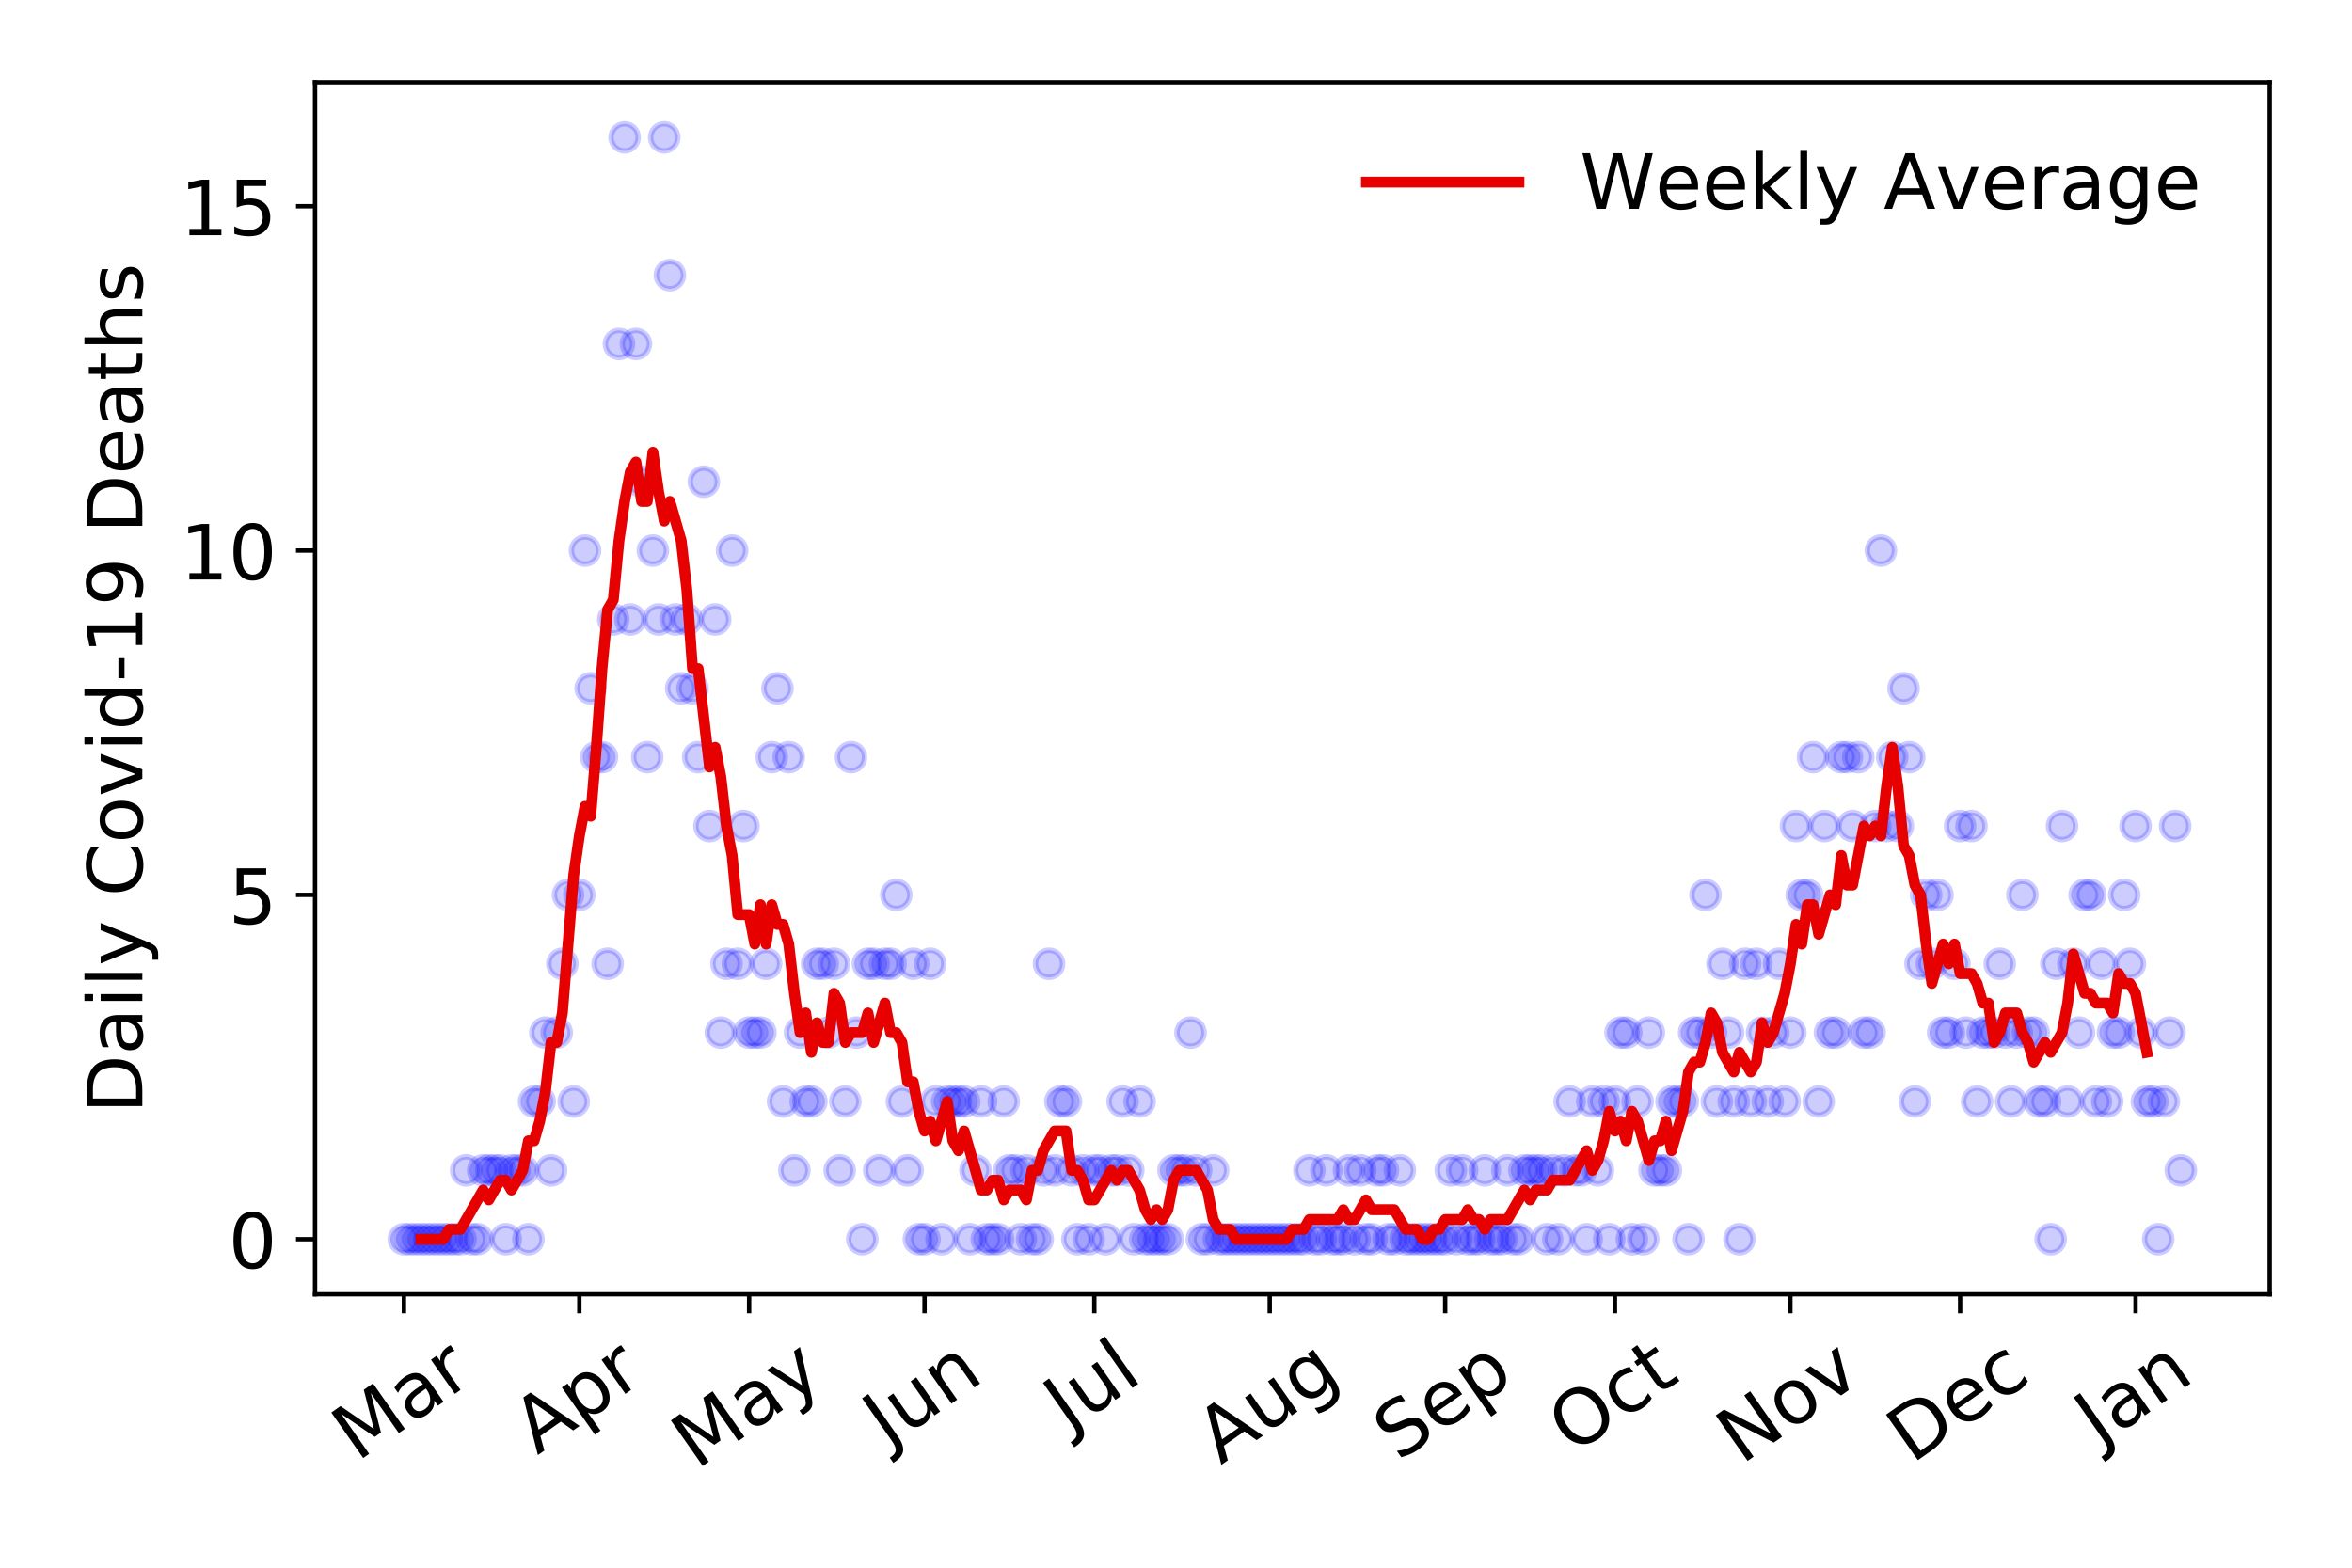 <?xml version="1.0" encoding="utf-8" standalone="no"?>
<!DOCTYPE svg PUBLIC "-//W3C//DTD SVG 1.1//EN"
  "http://www.w3.org/Graphics/SVG/1.1/DTD/svg11.dtd">
<!-- Created with matplotlib (https://matplotlib.org/) -->
<svg height="288pt" version="1.1" viewBox="0 0 432 288" width="432pt" xmlns="http://www.w3.org/2000/svg" xmlns:xlink="http://www.w3.org/1999/xlink">
 <defs>
  <style type="text/css">
*{stroke-linecap:butt;stroke-linejoin:round;}
  </style>
 </defs>
 <g id="figure_1">
  <g id="patch_1">
   <path d="M 0 288 
L 432 288 
L 432 0 
L 0 0 
z
" style="fill:#ffffff;"/>
  </g>
  <g id="axes_1">
   <g id="patch_2">
    <path d="M 57.87 237.778 
L 416.88 237.778 
L 416.88 15.12 
L 57.87 15.12 
z
" style="fill:#ffffff;"/>
   </g>
   <g id="matplotlib.axis_1">
    <g id="xtick_1">
     <g id="line2d_1">
      <defs>
       <path d="M 0 0 
L 0 3.5 
" id="mbc216056de" style="stroke:#000000;stroke-width:0.8;"/>
      </defs>
      <g>
       <use style="stroke:#000000;stroke-width:0.8;" x="74.189" xlink:href="#mbc216056de" y="237.778"/>
      </g>
     </g>
     <g id="text_1">
      <!-- Mar -->
      <defs>
       <path d="M 9.812 72.906 
L 24.516 72.906 
L 43.109 23.297 
L 61.812 72.906 
L 76.516 72.906 
L 76.516 0 
L 66.891 0 
L 66.891 64.016 
L 48.094 14.016 
L 38.188 14.016 
L 19.391 64.016 
L 19.391 0 
L 9.812 0 
z
" id="DejaVuSans-77"/>
       <path d="M 34.281 27.484 
Q 23.391 27.484 19.188 25 
Q 14.984 22.516 14.984 16.5 
Q 14.984 11.719 18.141 8.906 
Q 21.297 6.109 26.703 6.109 
Q 34.188 6.109 38.703 11.406 
Q 43.219 16.703 43.219 25.484 
L 43.219 27.484 
z
M 52.203 31.203 
L 52.203 0 
L 43.219 0 
L 43.219 8.297 
Q 40.141 3.328 35.547 0.953 
Q 30.953 -1.422 24.312 -1.422 
Q 15.922 -1.422 10.953 3.297 
Q 6 8.016 6 15.922 
Q 6 25.141 12.172 29.828 
Q 18.359 34.516 30.609 34.516 
L 43.219 34.516 
L 43.219 35.406 
Q 43.219 41.609 39.141 45 
Q 35.062 48.391 27.688 48.391 
Q 23 48.391 18.547 47.266 
Q 14.109 46.141 10.016 43.891 
L 10.016 52.203 
Q 14.938 54.109 19.578 55.047 
Q 24.219 56 28.609 56 
Q 40.484 56 46.344 49.844 
Q 52.203 43.703 52.203 31.203 
z
" id="DejaVuSans-97"/>
       <path d="M 41.109 46.297 
Q 39.594 47.172 37.812 47.578 
Q 36.031 48 33.891 48 
Q 26.266 48 22.188 43.047 
Q 18.109 38.094 18.109 28.812 
L 18.109 0 
L 9.078 0 
L 9.078 54.688 
L 18.109 54.688 
L 18.109 46.188 
Q 20.953 51.172 25.484 53.578 
Q 30.031 56 36.531 56 
Q 37.453 56 38.578 55.875 
Q 39.703 55.766 41.062 55.516 
z
" id="DejaVuSans-114"/>
      </defs>
      <g transform="translate(65.586 268.643)rotate(-35)scale(0.14 -0.14)">
       <use xlink:href="#DejaVuSans-77"/>
       <use x="86.279" xlink:href="#DejaVuSans-97"/>
       <use x="147.559" xlink:href="#DejaVuSans-114"/>
      </g>
     </g>
    </g>
    <g id="xtick_2">
     <g id="line2d_2">
      <g>
       <use style="stroke:#000000;stroke-width:0.8;" x="106.41" xlink:href="#mbc216056de" y="237.778"/>
      </g>
     </g>
     <g id="text_2">
      <!-- Apr -->
      <defs>
       <path d="M 34.188 63.188 
L 20.797 26.906 
L 47.609 26.906 
z
M 28.609 72.906 
L 39.797 72.906 
L 67.578 0 
L 57.328 0 
L 50.688 18.703 
L 17.828 18.703 
L 11.188 0 
L 0.781 0 
z
" id="DejaVuSans-65"/>
       <path d="M 18.109 8.203 
L 18.109 -20.797 
L 9.078 -20.797 
L 9.078 54.688 
L 18.109 54.688 
L 18.109 46.391 
Q 20.953 51.266 25.266 53.625 
Q 29.594 56 35.594 56 
Q 45.562 56 51.781 48.094 
Q 58.016 40.188 58.016 27.297 
Q 58.016 14.406 51.781 6.484 
Q 45.562 -1.422 35.594 -1.422 
Q 29.594 -1.422 25.266 0.953 
Q 20.953 3.328 18.109 8.203 
z
M 48.688 27.297 
Q 48.688 37.203 44.609 42.844 
Q 40.531 48.484 33.406 48.484 
Q 26.266 48.484 22.188 42.844 
Q 18.109 37.203 18.109 27.297 
Q 18.109 17.391 22.188 11.75 
Q 26.266 6.109 33.406 6.109 
Q 40.531 6.109 44.609 11.75 
Q 48.688 17.391 48.688 27.297 
z
" id="DejaVuSans-112"/>
      </defs>
      <g transform="translate(98.706 267.384)rotate(-35)scale(0.14 -0.14)">
       <use xlink:href="#DejaVuSans-65"/>
       <use x="68.408" xlink:href="#DejaVuSans-112"/>
       <use x="131.885" xlink:href="#DejaVuSans-114"/>
      </g>
     </g>
    </g>
    <g id="xtick_3">
     <g id="line2d_3">
      <g>
       <use style="stroke:#000000;stroke-width:0.8;" x="137.592" xlink:href="#mbc216056de" y="237.778"/>
      </g>
     </g>
     <g id="text_3">
      <!-- May -->
      <defs>
       <path d="M 32.172 -5.078 
Q 28.375 -14.844 24.75 -17.812 
Q 21.141 -20.797 15.094 -20.797 
L 7.906 -20.797 
L 7.906 -13.281 
L 13.188 -13.281 
Q 16.891 -13.281 18.938 -11.516 
Q 21 -9.766 23.484 -3.219 
L 25.094 0.875 
L 2.984 54.688 
L 12.5 54.688 
L 29.594 11.922 
L 46.688 54.688 
L 56.203 54.688 
z
" id="DejaVuSans-121"/>
      </defs>
      <g transform="translate(127.953 270.094)rotate(-35)scale(0.14 -0.14)">
       <use xlink:href="#DejaVuSans-77"/>
       <use x="86.279" xlink:href="#DejaVuSans-97"/>
       <use x="147.559" xlink:href="#DejaVuSans-121"/>
      </g>
     </g>
    </g>
    <g id="xtick_4">
     <g id="line2d_4">
      <g>
       <use style="stroke:#000000;stroke-width:0.8;" x="169.814" xlink:href="#mbc216056de" y="237.778"/>
      </g>
     </g>
     <g id="text_4">
      <!-- Jun -->
      <defs>
       <path d="M 9.812 72.906 
L 19.672 72.906 
L 19.672 5.078 
Q 19.672 -8.109 14.672 -14.062 
Q 9.672 -20.016 -1.422 -20.016 
L -5.172 -20.016 
L -5.172 -11.719 
L -2.094 -11.719 
Q 4.438 -11.719 7.125 -8.047 
Q 9.812 -4.391 9.812 5.078 
z
" id="DejaVuSans-74"/>
       <path d="M 8.5 21.578 
L 8.5 54.688 
L 17.484 54.688 
L 17.484 21.922 
Q 17.484 14.156 20.5 10.266 
Q 23.531 6.391 29.594 6.391 
Q 36.859 6.391 41.078 11.031 
Q 45.312 15.672 45.312 23.688 
L 45.312 54.688 
L 54.297 54.688 
L 54.297 0 
L 45.312 0 
L 45.312 8.406 
Q 42.047 3.422 37.719 1 
Q 33.406 -1.422 27.688 -1.422 
Q 18.266 -1.422 13.375 4.438 
Q 8.5 10.297 8.5 21.578 
z
M 31.109 56 
z
" id="DejaVuSans-117"/>
       <path d="M 54.891 33.016 
L 54.891 0 
L 45.906 0 
L 45.906 32.719 
Q 45.906 40.484 42.875 44.328 
Q 39.844 48.188 33.797 48.188 
Q 26.516 48.188 22.312 43.547 
Q 18.109 38.922 18.109 30.906 
L 18.109 0 
L 9.078 0 
L 9.078 54.688 
L 18.109 54.688 
L 18.109 46.188 
Q 21.344 51.125 25.703 53.562 
Q 30.078 56 35.797 56 
Q 45.219 56 50.047 50.172 
Q 54.891 44.344 54.891 33.016 
z
" id="DejaVuSans-110"/>
      </defs>
      <g transform="translate(163.07 266.039)rotate(-35)scale(0.14 -0.14)">
       <use xlink:href="#DejaVuSans-74"/>
       <use x="29.492" xlink:href="#DejaVuSans-117"/>
       <use x="92.871" xlink:href="#DejaVuSans-110"/>
      </g>
     </g>
    </g>
    <g id="xtick_5">
     <g id="line2d_5">
      <g>
       <use style="stroke:#000000;stroke-width:0.8;" x="200.996" xlink:href="#mbc216056de" y="237.778"/>
      </g>
     </g>
     <g id="text_5">
      <!-- Jul -->
      <defs>
       <path d="M 9.422 75.984 
L 18.406 75.984 
L 18.406 0 
L 9.422 0 
z
" id="DejaVuSans-108"/>
      </defs>
      <g transform="translate(196.293 263.181)rotate(-35)scale(0.14 -0.14)">
       <use xlink:href="#DejaVuSans-74"/>
       <use x="29.492" xlink:href="#DejaVuSans-117"/>
       <use x="92.871" xlink:href="#DejaVuSans-108"/>
      </g>
     </g>
    </g>
    <g id="xtick_6">
     <g id="line2d_6">
      <g>
       <use style="stroke:#000000;stroke-width:0.8;" x="233.217" xlink:href="#mbc216056de" y="237.778"/>
      </g>
     </g>
     <g id="text_6">
      <!-- Aug -->
      <defs>
       <path d="M 45.406 27.984 
Q 45.406 37.75 41.375 43.109 
Q 37.359 48.484 30.078 48.484 
Q 22.859 48.484 18.828 43.109 
Q 14.797 37.75 14.797 27.984 
Q 14.797 18.266 18.828 12.891 
Q 22.859 7.516 30.078 7.516 
Q 37.359 7.516 41.375 12.891 
Q 45.406 18.266 45.406 27.984 
z
M 54.391 6.781 
Q 54.391 -7.172 48.188 -13.984 
Q 42 -20.797 29.203 -20.797 
Q 24.469 -20.797 20.266 -20.094 
Q 16.062 -19.391 12.109 -17.922 
L 12.109 -9.188 
Q 16.062 -11.328 19.922 -12.344 
Q 23.781 -13.375 27.781 -13.375 
Q 36.625 -13.375 41.016 -8.766 
Q 45.406 -4.156 45.406 5.172 
L 45.406 9.625 
Q 42.625 4.781 38.281 2.391 
Q 33.938 0 27.875 0 
Q 17.828 0 11.672 7.656 
Q 5.516 15.328 5.516 27.984 
Q 5.516 40.672 11.672 48.328 
Q 17.828 56 27.875 56 
Q 33.938 56 38.281 53.609 
Q 42.625 51.219 45.406 46.391 
L 45.406 54.688 
L 54.391 54.688 
z
" id="DejaVuSans-103"/>
      </defs>
      <g transform="translate(224.237 269.172)rotate(-35)scale(0.14 -0.14)">
       <use xlink:href="#DejaVuSans-65"/>
       <use x="68.408" xlink:href="#DejaVuSans-117"/>
       <use x="131.787" xlink:href="#DejaVuSans-103"/>
      </g>
     </g>
    </g>
    <g id="xtick_7">
     <g id="line2d_7">
      <g>
       <use style="stroke:#000000;stroke-width:0.8;" x="265.439" xlink:href="#mbc216056de" y="237.778"/>
      </g>
     </g>
     <g id="text_7">
      <!-- Sep -->
      <defs>
       <path d="M 53.516 70.516 
L 53.516 60.891 
Q 47.906 63.578 42.922 64.891 
Q 37.938 66.219 33.297 66.219 
Q 25.25 66.219 20.875 63.094 
Q 16.5 59.969 16.5 54.203 
Q 16.5 49.359 19.406 46.891 
Q 22.312 44.438 30.422 42.922 
L 36.375 41.703 
Q 47.406 39.594 52.656 34.297 
Q 57.906 29 57.906 20.125 
Q 57.906 9.516 50.797 4.047 
Q 43.703 -1.422 29.984 -1.422 
Q 24.812 -1.422 18.969 -0.25 
Q 13.141 0.922 6.891 3.219 
L 6.891 13.375 
Q 12.891 10.016 18.656 8.297 
Q 24.422 6.594 29.984 6.594 
Q 38.422 6.594 43.016 9.906 
Q 47.609 13.234 47.609 19.391 
Q 47.609 24.75 44.312 27.781 
Q 41.016 30.812 33.5 32.328 
L 27.484 33.5 
Q 16.453 35.688 11.516 40.375 
Q 6.594 45.062 6.594 53.422 
Q 6.594 63.094 13.406 68.656 
Q 20.219 74.219 32.172 74.219 
Q 37.312 74.219 42.625 73.281 
Q 47.953 72.359 53.516 70.516 
z
" id="DejaVuSans-83"/>
       <path d="M 56.203 29.594 
L 56.203 25.203 
L 14.891 25.203 
Q 15.484 15.922 20.484 11.062 
Q 25.484 6.203 34.422 6.203 
Q 39.594 6.203 44.453 7.469 
Q 49.312 8.734 54.109 11.281 
L 54.109 2.781 
Q 49.266 0.734 44.188 -0.344 
Q 39.109 -1.422 33.891 -1.422 
Q 20.797 -1.422 13.156 6.188 
Q 5.516 13.812 5.516 26.812 
Q 5.516 40.234 12.766 48.109 
Q 20.016 56 32.328 56 
Q 43.359 56 49.781 48.891 
Q 56.203 41.797 56.203 29.594 
z
M 47.219 32.234 
Q 47.125 39.594 43.094 43.984 
Q 39.062 48.391 32.422 48.391 
Q 24.906 48.391 20.391 44.141 
Q 15.875 39.891 15.188 32.172 
z
" id="DejaVuSans-101"/>
      </defs>
      <g transform="translate(256.846 268.629)rotate(-35)scale(0.14 -0.14)">
       <use xlink:href="#DejaVuSans-83"/>
       <use x="63.477" xlink:href="#DejaVuSans-101"/>
       <use x="125" xlink:href="#DejaVuSans-112"/>
      </g>
     </g>
    </g>
    <g id="xtick_8">
     <g id="line2d_8">
      <g>
       <use style="stroke:#000000;stroke-width:0.8;" x="296.621" xlink:href="#mbc216056de" y="237.778"/>
      </g>
     </g>
     <g id="text_8">
      <!-- Oct -->
      <defs>
       <path d="M 39.406 66.219 
Q 28.656 66.219 22.328 58.203 
Q 16.016 50.203 16.016 36.375 
Q 16.016 22.609 22.328 14.594 
Q 28.656 6.594 39.406 6.594 
Q 50.141 6.594 56.422 14.594 
Q 62.703 22.609 62.703 36.375 
Q 62.703 50.203 56.422 58.203 
Q 50.141 66.219 39.406 66.219 
z
M 39.406 74.219 
Q 54.734 74.219 63.906 63.938 
Q 73.094 53.656 73.094 36.375 
Q 73.094 19.141 63.906 8.859 
Q 54.734 -1.422 39.406 -1.422 
Q 24.031 -1.422 14.812 8.828 
Q 5.609 19.094 5.609 36.375 
Q 5.609 53.656 14.812 63.938 
Q 24.031 74.219 39.406 74.219 
z
" id="DejaVuSans-79"/>
       <path d="M 48.781 52.594 
L 48.781 44.188 
Q 44.969 46.297 41.141 47.344 
Q 37.312 48.391 33.406 48.391 
Q 24.656 48.391 19.812 42.844 
Q 14.984 37.312 14.984 27.297 
Q 14.984 17.281 19.812 11.734 
Q 24.656 6.203 33.406 6.203 
Q 37.312 6.203 41.141 7.25 
Q 44.969 8.297 48.781 10.406 
L 48.781 2.094 
Q 45.016 0.344 40.984 -0.531 
Q 36.969 -1.422 32.422 -1.422 
Q 20.062 -1.422 12.781 6.344 
Q 5.516 14.109 5.516 27.297 
Q 5.516 40.672 12.859 48.328 
Q 20.219 56 33.016 56 
Q 37.156 56 41.109 55.141 
Q 45.062 54.297 48.781 52.594 
z
" id="DejaVuSans-99"/>
       <path d="M 18.312 70.219 
L 18.312 54.688 
L 36.812 54.688 
L 36.812 47.703 
L 18.312 47.703 
L 18.312 18.016 
Q 18.312 11.328 20.141 9.422 
Q 21.969 7.516 27.594 7.516 
L 36.812 7.516 
L 36.812 0 
L 27.594 0 
Q 17.188 0 13.234 3.875 
Q 9.281 7.766 9.281 18.016 
L 9.281 47.703 
L 2.688 47.703 
L 2.688 54.688 
L 9.281 54.688 
L 9.281 70.219 
z
" id="DejaVuSans-116"/>
      </defs>
      <g transform="translate(288.922 267.377)rotate(-35)scale(0.14 -0.14)">
       <use xlink:href="#DejaVuSans-79"/>
       <use x="78.711" xlink:href="#DejaVuSans-99"/>
       <use x="133.691" xlink:href="#DejaVuSans-116"/>
      </g>
     </g>
    </g>
    <g id="xtick_9">
     <g id="line2d_9">
      <g>
       <use style="stroke:#000000;stroke-width:0.8;" x="328.843" xlink:href="#mbc216056de" y="237.778"/>
      </g>
     </g>
     <g id="text_9">
      <!-- Nov -->
      <defs>
       <path d="M 9.812 72.906 
L 23.094 72.906 
L 55.422 11.922 
L 55.422 72.906 
L 64.984 72.906 
L 64.984 0 
L 51.703 0 
L 19.391 60.984 
L 19.391 0 
L 9.812 0 
z
" id="DejaVuSans-78"/>
       <path d="M 30.609 48.391 
Q 23.391 48.391 19.188 42.75 
Q 14.984 37.109 14.984 27.297 
Q 14.984 17.484 19.156 11.844 
Q 23.344 6.203 30.609 6.203 
Q 37.797 6.203 41.984 11.859 
Q 46.188 17.531 46.188 27.297 
Q 46.188 37.016 41.984 42.703 
Q 37.797 48.391 30.609 48.391 
z
M 30.609 56 
Q 42.328 56 49.016 48.375 
Q 55.719 40.766 55.719 27.297 
Q 55.719 13.875 49.016 6.219 
Q 42.328 -1.422 30.609 -1.422 
Q 18.844 -1.422 12.172 6.219 
Q 5.516 13.875 5.516 27.297 
Q 5.516 40.766 12.172 48.375 
Q 18.844 56 30.609 56 
z
" id="DejaVuSans-111"/>
       <path d="M 2.984 54.688 
L 12.5 54.688 
L 29.594 8.797 
L 46.688 54.688 
L 56.203 54.688 
L 35.688 0 
L 23.484 0 
z
" id="DejaVuSans-118"/>
      </defs>
      <g transform="translate(319.866 269.166)rotate(-35)scale(0.14 -0.14)">
       <use xlink:href="#DejaVuSans-78"/>
       <use x="74.805" xlink:href="#DejaVuSans-111"/>
       <use x="135.986" xlink:href="#DejaVuSans-118"/>
      </g>
     </g>
    </g>
    <g id="xtick_10">
     <g id="line2d_10">
      <g>
       <use style="stroke:#000000;stroke-width:0.8;" x="360.025" xlink:href="#mbc216056de" y="237.778"/>
      </g>
     </g>
     <g id="text_10">
      <!-- Dec -->
      <defs>
       <path d="M 19.672 64.797 
L 19.672 8.109 
L 31.594 8.109 
Q 46.688 8.109 53.688 14.938 
Q 60.688 21.781 60.688 36.531 
Q 60.688 51.172 53.688 57.984 
Q 46.688 64.797 31.594 64.797 
z
M 9.812 72.906 
L 30.078 72.906 
Q 51.266 72.906 61.172 64.094 
Q 71.094 55.281 71.094 36.531 
Q 71.094 17.672 61.125 8.828 
Q 51.172 0 30.078 0 
L 9.812 0 
z
" id="DejaVuSans-68"/>
      </defs>
      <g transform="translate(351.144 269.032)rotate(-35)scale(0.14 -0.14)">
       <use xlink:href="#DejaVuSans-68"/>
       <use x="77.002" xlink:href="#DejaVuSans-101"/>
       <use x="138.525" xlink:href="#DejaVuSans-99"/>
      </g>
     </g>
    </g>
    <g id="xtick_11">
     <g id="line2d_11">
      <g>
       <use style="stroke:#000000;stroke-width:0.8;" x="392.246" xlink:href="#mbc216056de" y="237.778"/>
      </g>
     </g>
     <g id="text_11">
      <!-- Jan -->
      <g transform="translate(385.623 265.871)rotate(-35)scale(0.14 -0.14)">
       <use xlink:href="#DejaVuSans-74"/>
       <use x="29.492" xlink:href="#DejaVuSans-97"/>
       <use x="90.771" xlink:href="#DejaVuSans-110"/>
      </g>
     </g>
    </g>
   </g>
   <g id="matplotlib.axis_2">
    <g id="ytick_1">
     <g id="line2d_12">
      <defs>
       <path d="M 0 0 
L -3.5 0 
" id="m098619ad0e" style="stroke:#000000;stroke-width:0.8;"/>
      </defs>
      <g>
       <use style="stroke:#000000;stroke-width:0.8;" x="57.87" xlink:href="#m098619ad0e" y="227.657"/>
      </g>
     </g>
     <g id="text_12">
      <!-- 0 -->
      <defs>
       <path d="M 31.781 66.406 
Q 24.172 66.406 20.328 58.906 
Q 16.5 51.422 16.5 36.375 
Q 16.5 21.391 20.328 13.891 
Q 24.172 6.391 31.781 6.391 
Q 39.453 6.391 43.281 13.891 
Q 47.125 21.391 47.125 36.375 
Q 47.125 51.422 43.281 58.906 
Q 39.453 66.406 31.781 66.406 
z
M 31.781 74.219 
Q 44.047 74.219 50.516 64.516 
Q 56.984 54.828 56.984 36.375 
Q 56.984 17.969 50.516 8.266 
Q 44.047 -1.422 31.781 -1.422 
Q 19.531 -1.422 13.062 8.266 
Q 6.594 17.969 6.594 36.375 
Q 6.594 54.828 13.062 64.516 
Q 19.531 74.219 31.781 74.219 
z
" id="DejaVuSans-48"/>
      </defs>
      <g transform="translate(41.962 232.976)scale(0.14 -0.14)">
       <use xlink:href="#DejaVuSans-48"/>
      </g>
     </g>
    </g>
    <g id="ytick_2">
     <g id="line2d_13">
      <g>
       <use style="stroke:#000000;stroke-width:0.8;" x="57.87" xlink:href="#m098619ad0e" y="164.402"/>
      </g>
     </g>
     <g id="text_13">
      <!-- 5 -->
      <defs>
       <path d="M 10.797 72.906 
L 49.516 72.906 
L 49.516 64.594 
L 19.828 64.594 
L 19.828 46.734 
Q 21.969 47.469 24.109 47.828 
Q 26.266 48.188 28.422 48.188 
Q 40.625 48.188 47.75 41.5 
Q 54.891 34.812 54.891 23.391 
Q 54.891 11.625 47.562 5.094 
Q 40.234 -1.422 26.906 -1.422 
Q 22.312 -1.422 17.547 -0.641 
Q 12.797 0.141 7.719 1.703 
L 7.719 11.625 
Q 12.109 9.234 16.797 8.062 
Q 21.484 6.891 26.703 6.891 
Q 35.156 6.891 40.078 11.328 
Q 45.016 15.766 45.016 23.391 
Q 45.016 31 40.078 35.438 
Q 35.156 39.891 26.703 39.891 
Q 22.75 39.891 18.812 39.016 
Q 14.891 38.141 10.797 36.281 
z
" id="DejaVuSans-53"/>
      </defs>
      <g transform="translate(41.962 169.721)scale(0.14 -0.14)">
       <use xlink:href="#DejaVuSans-53"/>
      </g>
     </g>
    </g>
    <g id="ytick_3">
     <g id="line2d_14">
      <g>
       <use style="stroke:#000000;stroke-width:0.8;" x="57.87" xlink:href="#m098619ad0e" y="101.147"/>
      </g>
     </g>
     <g id="text_14">
      <!-- 10 -->
      <defs>
       <path d="M 12.406 8.297 
L 28.516 8.297 
L 28.516 63.922 
L 10.984 60.406 
L 10.984 69.391 
L 28.422 72.906 
L 38.281 72.906 
L 38.281 8.297 
L 54.391 8.297 
L 54.391 0 
L 12.406 0 
z
" id="DejaVuSans-49"/>
      </defs>
      <g transform="translate(33.055 106.466)scale(0.14 -0.14)">
       <use xlink:href="#DejaVuSans-49"/>
       <use x="63.623" xlink:href="#DejaVuSans-48"/>
      </g>
     </g>
    </g>
    <g id="ytick_4">
     <g id="line2d_15">
      <g>
       <use style="stroke:#000000;stroke-width:0.8;" x="57.87" xlink:href="#m098619ad0e" y="37.892"/>
      </g>
     </g>
     <g id="text_15">
      <!-- 15 -->
      <g transform="translate(33.055 43.211)scale(0.14 -0.14)">
       <use xlink:href="#DejaVuSans-49"/>
       <use x="63.623" xlink:href="#DejaVuSans-53"/>
      </g>
     </g>
    </g>
    <g id="text_16">
     <!-- Daily Covid-19 Deaths -->
     <defs>
      <path d="M 9.422 54.688 
L 18.406 54.688 
L 18.406 0 
L 9.422 0 
z
M 9.422 75.984 
L 18.406 75.984 
L 18.406 64.594 
L 9.422 64.594 
z
" id="DejaVuSans-105"/>
      <path id="DejaVuSans-32"/>
      <path d="M 64.406 67.281 
L 64.406 56.891 
Q 59.422 61.531 53.781 63.812 
Q 48.141 66.109 41.797 66.109 
Q 29.297 66.109 22.656 58.469 
Q 16.016 50.828 16.016 36.375 
Q 16.016 21.969 22.656 14.328 
Q 29.297 6.688 41.797 6.688 
Q 48.141 6.688 53.781 8.984 
Q 59.422 11.281 64.406 15.922 
L 64.406 5.609 
Q 59.234 2.094 53.438 0.328 
Q 47.656 -1.422 41.219 -1.422 
Q 24.656 -1.422 15.125 8.703 
Q 5.609 18.844 5.609 36.375 
Q 5.609 53.953 15.125 64.078 
Q 24.656 74.219 41.219 74.219 
Q 47.75 74.219 53.531 72.484 
Q 59.328 70.75 64.406 67.281 
z
" id="DejaVuSans-67"/>
      <path d="M 45.406 46.391 
L 45.406 75.984 
L 54.391 75.984 
L 54.391 0 
L 45.406 0 
L 45.406 8.203 
Q 42.578 3.328 38.25 0.953 
Q 33.938 -1.422 27.875 -1.422 
Q 17.969 -1.422 11.734 6.484 
Q 5.516 14.406 5.516 27.297 
Q 5.516 40.188 11.734 48.094 
Q 17.969 56 27.875 56 
Q 33.938 56 38.25 53.625 
Q 42.578 51.266 45.406 46.391 
z
M 14.797 27.297 
Q 14.797 17.391 18.875 11.75 
Q 22.953 6.109 30.078 6.109 
Q 37.203 6.109 41.297 11.75 
Q 45.406 17.391 45.406 27.297 
Q 45.406 37.203 41.297 42.844 
Q 37.203 48.484 30.078 48.484 
Q 22.953 48.484 18.875 42.844 
Q 14.797 37.203 14.797 27.297 
z
" id="DejaVuSans-100"/>
      <path d="M 4.891 31.391 
L 31.203 31.391 
L 31.203 23.391 
L 4.891 23.391 
z
" id="DejaVuSans-45"/>
      <path d="M 10.984 1.516 
L 10.984 10.5 
Q 14.703 8.734 18.5 7.812 
Q 22.312 6.891 25.984 6.891 
Q 35.75 6.891 40.891 13.453 
Q 46.047 20.016 46.781 33.406 
Q 43.953 29.203 39.594 26.953 
Q 35.25 24.703 29.984 24.703 
Q 19.047 24.703 12.672 31.312 
Q 6.297 37.938 6.297 49.422 
Q 6.297 60.641 12.938 67.422 
Q 19.578 74.219 30.609 74.219 
Q 43.266 74.219 49.922 64.516 
Q 56.594 54.828 56.594 36.375 
Q 56.594 19.141 48.406 8.859 
Q 40.234 -1.422 26.422 -1.422 
Q 22.703 -1.422 18.891 -0.688 
Q 15.094 0.047 10.984 1.516 
z
M 30.609 32.422 
Q 37.25 32.422 41.125 36.953 
Q 45.016 41.5 45.016 49.422 
Q 45.016 57.281 41.125 61.844 
Q 37.25 66.406 30.609 66.406 
Q 23.969 66.406 20.094 61.844 
Q 16.219 57.281 16.219 49.422 
Q 16.219 41.5 20.094 36.953 
Q 23.969 32.422 30.609 32.422 
z
" id="DejaVuSans-57"/>
      <path d="M 54.891 33.016 
L 54.891 0 
L 45.906 0 
L 45.906 32.719 
Q 45.906 40.484 42.875 44.328 
Q 39.844 48.188 33.797 48.188 
Q 26.516 48.188 22.312 43.547 
Q 18.109 38.922 18.109 30.906 
L 18.109 0 
L 9.078 0 
L 9.078 75.984 
L 18.109 75.984 
L 18.109 46.188 
Q 21.344 51.125 25.703 53.562 
Q 30.078 56 35.797 56 
Q 45.219 56 50.047 50.172 
Q 54.891 44.344 54.891 33.016 
z
" id="DejaVuSans-104"/>
      <path d="M 44.281 53.078 
L 44.281 44.578 
Q 40.484 46.531 36.375 47.5 
Q 32.281 48.484 27.875 48.484 
Q 21.188 48.484 17.844 46.438 
Q 14.5 44.391 14.5 40.281 
Q 14.5 37.156 16.891 35.375 
Q 19.281 33.594 26.516 31.984 
L 29.594 31.297 
Q 39.156 29.25 43.188 25.516 
Q 47.219 21.781 47.219 15.094 
Q 47.219 7.469 41.188 3.016 
Q 35.156 -1.422 24.609 -1.422 
Q 20.219 -1.422 15.453 -0.562 
Q 10.688 0.297 5.422 2 
L 5.422 11.281 
Q 10.406 8.688 15.234 7.391 
Q 20.062 6.109 24.812 6.109 
Q 31.156 6.109 34.562 8.281 
Q 37.984 10.453 37.984 14.406 
Q 37.984 18.062 35.516 20.016 
Q 33.062 21.969 24.703 23.781 
L 21.578 24.516 
Q 13.234 26.266 9.516 29.906 
Q 5.812 33.547 5.812 39.891 
Q 5.812 47.609 11.281 51.797 
Q 16.75 56 26.812 56 
Q 31.781 56 36.172 55.266 
Q 40.578 54.547 44.281 53.078 
z
" id="DejaVuSans-115"/>
     </defs>
     <g transform="translate(26.143 204.56)rotate(-90)scale(0.14 -0.14)">
      <use xlink:href="#DejaVuSans-68"/>
      <use x="77.002" xlink:href="#DejaVuSans-97"/>
      <use x="138.281" xlink:href="#DejaVuSans-105"/>
      <use x="166.064" xlink:href="#DejaVuSans-108"/>
      <use x="193.848" xlink:href="#DejaVuSans-121"/>
      <use x="253.027" xlink:href="#DejaVuSans-32"/>
      <use x="284.814" xlink:href="#DejaVuSans-67"/>
      <use x="354.639" xlink:href="#DejaVuSans-111"/>
      <use x="415.82" xlink:href="#DejaVuSans-118"/>
      <use x="475" xlink:href="#DejaVuSans-105"/>
      <use x="502.783" xlink:href="#DejaVuSans-100"/>
      <use x="566.26" xlink:href="#DejaVuSans-45"/>
      <use x="602.344" xlink:href="#DejaVuSans-49"/>
      <use x="665.967" xlink:href="#DejaVuSans-57"/>
      <use x="729.59" xlink:href="#DejaVuSans-32"/>
      <use x="761.377" xlink:href="#DejaVuSans-68"/>
      <use x="838.379" xlink:href="#DejaVuSans-101"/>
      <use x="899.902" xlink:href="#DejaVuSans-97"/>
      <use x="961.182" xlink:href="#DejaVuSans-116"/>
      <use x="1000.391" xlink:href="#DejaVuSans-104"/>
      <use x="1063.77" xlink:href="#DejaVuSans-115"/>
     </g>
    </g>
   </g>
   <g id="line2d_16">
    <defs>
     <path d="M 0 2.5 
C 0.663 2.5 1.299 2.237 1.768 1.768 
C 2.237 1.299 2.5 0.663 2.5 0 
C 2.5 -0.663 2.237 -1.299 1.768 -1.768 
C 1.299 -2.237 0.663 -2.5 0 -2.5 
C -0.663 -2.5 -1.299 -2.237 -1.768 -1.768 
C -2.237 -1.299 -2.5 -0.663 -2.5 0 
C -2.5 0.663 -2.237 1.299 -1.768 1.768 
C -1.299 2.237 -0.663 2.5 0 2.5 
z
" id="m13d93eba9e" style="stroke:#0000ff;stroke-opacity:0.2;"/>
    </defs>
    <g clip-path="url(#peb2664f418)">
     <use style="fill:#0000ff;fill-opacity:0.2;stroke:#0000ff;stroke-opacity:0.2;" x="74.189" xlink:href="#m13d93eba9e" y="227.657"/>
     <use style="fill:#0000ff;fill-opacity:0.2;stroke:#0000ff;stroke-opacity:0.2;" x="75.228" xlink:href="#m13d93eba9e" y="227.657"/>
     <use style="fill:#0000ff;fill-opacity:0.2;stroke:#0000ff;stroke-opacity:0.2;" x="76.267" xlink:href="#m13d93eba9e" y="227.657"/>
     <use style="fill:#0000ff;fill-opacity:0.2;stroke:#0000ff;stroke-opacity:0.2;" x="77.307" xlink:href="#m13d93eba9e" y="227.657"/>
     <use style="fill:#0000ff;fill-opacity:0.2;stroke:#0000ff;stroke-opacity:0.2;" x="78.346" xlink:href="#m13d93eba9e" y="227.657"/>
     <use style="fill:#0000ff;fill-opacity:0.2;stroke:#0000ff;stroke-opacity:0.2;" x="79.386" xlink:href="#m13d93eba9e" y="227.657"/>
     <use style="fill:#0000ff;fill-opacity:0.2;stroke:#0000ff;stroke-opacity:0.2;" x="80.425" xlink:href="#m13d93eba9e" y="227.657"/>
     <use style="fill:#0000ff;fill-opacity:0.2;stroke:#0000ff;stroke-opacity:0.2;" x="81.464" xlink:href="#m13d93eba9e" y="227.657"/>
     <use style="fill:#0000ff;fill-opacity:0.2;stroke:#0000ff;stroke-opacity:0.2;" x="82.504" xlink:href="#m13d93eba9e" y="227.657"/>
     <use style="fill:#0000ff;fill-opacity:0.2;stroke:#0000ff;stroke-opacity:0.2;" x="83.543" xlink:href="#m13d93eba9e" y="227.657"/>
     <use style="fill:#0000ff;fill-opacity:0.2;stroke:#0000ff;stroke-opacity:0.2;" x="84.583" xlink:href="#m13d93eba9e" y="227.657"/>
     <use style="fill:#0000ff;fill-opacity:0.2;stroke:#0000ff;stroke-opacity:0.2;" x="85.622" xlink:href="#m13d93eba9e" y="215.006"/>
     <use style="fill:#0000ff;fill-opacity:0.2;stroke:#0000ff;stroke-opacity:0.2;" x="86.661" xlink:href="#m13d93eba9e" y="227.657"/>
     <use style="fill:#0000ff;fill-opacity:0.2;stroke:#0000ff;stroke-opacity:0.2;" x="87.701" xlink:href="#m13d93eba9e" y="227.657"/>
     <use style="fill:#0000ff;fill-opacity:0.2;stroke:#0000ff;stroke-opacity:0.2;" x="88.74" xlink:href="#m13d93eba9e" y="215.006"/>
     <use style="fill:#0000ff;fill-opacity:0.2;stroke:#0000ff;stroke-opacity:0.2;" x="89.78" xlink:href="#m13d93eba9e" y="215.006"/>
     <use style="fill:#0000ff;fill-opacity:0.2;stroke:#0000ff;stroke-opacity:0.2;" x="90.819" xlink:href="#m13d93eba9e" y="215.006"/>
     <use style="fill:#0000ff;fill-opacity:0.2;stroke:#0000ff;stroke-opacity:0.2;" x="91.858" xlink:href="#m13d93eba9e" y="215.006"/>
     <use style="fill:#0000ff;fill-opacity:0.2;stroke:#0000ff;stroke-opacity:0.2;" x="92.898" xlink:href="#m13d93eba9e" y="227.657"/>
     <use style="fill:#0000ff;fill-opacity:0.2;stroke:#0000ff;stroke-opacity:0.2;" x="93.937" xlink:href="#m13d93eba9e" y="215.006"/>
     <use style="fill:#0000ff;fill-opacity:0.2;stroke:#0000ff;stroke-opacity:0.2;" x="94.977" xlink:href="#m13d93eba9e" y="215.006"/>
     <use style="fill:#0000ff;fill-opacity:0.2;stroke:#0000ff;stroke-opacity:0.2;" x="96.016" xlink:href="#m13d93eba9e" y="215.006"/>
     <use style="fill:#0000ff;fill-opacity:0.2;stroke:#0000ff;stroke-opacity:0.2;" x="97.056" xlink:href="#m13d93eba9e" y="227.657"/>
     <use style="fill:#0000ff;fill-opacity:0.2;stroke:#0000ff;stroke-opacity:0.2;" x="98.095" xlink:href="#m13d93eba9e" y="202.355"/>
     <use style="fill:#0000ff;fill-opacity:0.2;stroke:#0000ff;stroke-opacity:0.2;" x="99.134" xlink:href="#m13d93eba9e" y="202.355"/>
     <use style="fill:#0000ff;fill-opacity:0.2;stroke:#0000ff;stroke-opacity:0.2;" x="100.174" xlink:href="#m13d93eba9e" y="189.704"/>
     <use style="fill:#0000ff;fill-opacity:0.2;stroke:#0000ff;stroke-opacity:0.2;" x="101.213" xlink:href="#m13d93eba9e" y="215.006"/>
     <use style="fill:#0000ff;fill-opacity:0.2;stroke:#0000ff;stroke-opacity:0.2;" x="102.253" xlink:href="#m13d93eba9e" y="189.704"/>
     <use style="fill:#0000ff;fill-opacity:0.2;stroke:#0000ff;stroke-opacity:0.2;" x="103.292" xlink:href="#m13d93eba9e" y="177.053"/>
     <use style="fill:#0000ff;fill-opacity:0.2;stroke:#0000ff;stroke-opacity:0.2;" x="104.331" xlink:href="#m13d93eba9e" y="164.402"/>
     <use style="fill:#0000ff;fill-opacity:0.2;stroke:#0000ff;stroke-opacity:0.2;" x="105.371" xlink:href="#m13d93eba9e" y="202.355"/>
     <use style="fill:#0000ff;fill-opacity:0.2;stroke:#0000ff;stroke-opacity:0.2;" x="106.41" xlink:href="#m13d93eba9e" y="164.402"/>
     <use style="fill:#0000ff;fill-opacity:0.2;stroke:#0000ff;stroke-opacity:0.2;" x="107.45" xlink:href="#m13d93eba9e" y="101.147"/>
     <use style="fill:#0000ff;fill-opacity:0.2;stroke:#0000ff;stroke-opacity:0.2;" x="108.489" xlink:href="#m13d93eba9e" y="126.449"/>
     <use style="fill:#0000ff;fill-opacity:0.2;stroke:#0000ff;stroke-opacity:0.2;" x="109.528" xlink:href="#m13d93eba9e" y="139.1"/>
     <use style="fill:#0000ff;fill-opacity:0.2;stroke:#0000ff;stroke-opacity:0.2;" x="110.568" xlink:href="#m13d93eba9e" y="139.1"/>
     <use style="fill:#0000ff;fill-opacity:0.2;stroke:#0000ff;stroke-opacity:0.2;" x="111.607" xlink:href="#m13d93eba9e" y="177.053"/>
     <use style="fill:#0000ff;fill-opacity:0.2;stroke:#0000ff;stroke-opacity:0.2;" x="112.647" xlink:href="#m13d93eba9e" y="113.798"/>
     <use style="fill:#0000ff;fill-opacity:0.2;stroke:#0000ff;stroke-opacity:0.2;" x="113.686" xlink:href="#m13d93eba9e" y="63.194"/>
     <use style="fill:#0000ff;fill-opacity:0.2;stroke:#0000ff;stroke-opacity:0.2;" x="114.725" xlink:href="#m13d93eba9e" y="25.241"/>
     <use style="fill:#0000ff;fill-opacity:0.2;stroke:#0000ff;stroke-opacity:0.2;" x="115.765" xlink:href="#m13d93eba9e" y="113.798"/>
     <use style="fill:#0000ff;fill-opacity:0.2;stroke:#0000ff;stroke-opacity:0.2;" x="116.804" xlink:href="#m13d93eba9e" y="63.194"/>
     <use style="fill:#0000ff;fill-opacity:0.2;stroke:#0000ff;stroke-opacity:0.2;" x="117.844" xlink:href="#m13d93eba9e" y="88.496"/>
     <use style="fill:#0000ff;fill-opacity:0.2;stroke:#0000ff;stroke-opacity:0.2;" x="118.883" xlink:href="#m13d93eba9e" y="139.1"/>
     <use style="fill:#0000ff;fill-opacity:0.2;stroke:#0000ff;stroke-opacity:0.2;" x="119.922" xlink:href="#m13d93eba9e" y="101.147"/>
     <use style="fill:#0000ff;fill-opacity:0.2;stroke:#0000ff;stroke-opacity:0.2;" x="120.962" xlink:href="#m13d93eba9e" y="113.798"/>
     <use style="fill:#0000ff;fill-opacity:0.2;stroke:#0000ff;stroke-opacity:0.2;" x="122.001" xlink:href="#m13d93eba9e" y="25.241"/>
     <use style="fill:#0000ff;fill-opacity:0.2;stroke:#0000ff;stroke-opacity:0.2;" x="123.041" xlink:href="#m13d93eba9e" y="50.543"/>
     <use style="fill:#0000ff;fill-opacity:0.2;stroke:#0000ff;stroke-opacity:0.2;" x="124.08" xlink:href="#m13d93eba9e" y="113.798"/>
     <use style="fill:#0000ff;fill-opacity:0.2;stroke:#0000ff;stroke-opacity:0.2;" x="125.119" xlink:href="#m13d93eba9e" y="126.449"/>
     <use style="fill:#0000ff;fill-opacity:0.2;stroke:#0000ff;stroke-opacity:0.2;" x="126.159" xlink:href="#m13d93eba9e" y="113.798"/>
     <use style="fill:#0000ff;fill-opacity:0.2;stroke:#0000ff;stroke-opacity:0.2;" x="127.198" xlink:href="#m13d93eba9e" y="126.449"/>
     <use style="fill:#0000ff;fill-opacity:0.2;stroke:#0000ff;stroke-opacity:0.2;" x="128.238" xlink:href="#m13d93eba9e" y="139.1"/>
     <use style="fill:#0000ff;fill-opacity:0.2;stroke:#0000ff;stroke-opacity:0.2;" x="129.277" xlink:href="#m13d93eba9e" y="88.496"/>
     <use style="fill:#0000ff;fill-opacity:0.2;stroke:#0000ff;stroke-opacity:0.2;" x="130.316" xlink:href="#m13d93eba9e" y="151.751"/>
     <use style="fill:#0000ff;fill-opacity:0.2;stroke:#0000ff;stroke-opacity:0.2;" x="131.356" xlink:href="#m13d93eba9e" y="113.798"/>
     <use style="fill:#0000ff;fill-opacity:0.2;stroke:#0000ff;stroke-opacity:0.2;" x="132.395" xlink:href="#m13d93eba9e" y="189.704"/>
     <use style="fill:#0000ff;fill-opacity:0.2;stroke:#0000ff;stroke-opacity:0.2;" x="133.435" xlink:href="#m13d93eba9e" y="177.053"/>
     <use style="fill:#0000ff;fill-opacity:0.2;stroke:#0000ff;stroke-opacity:0.2;" x="134.474" xlink:href="#m13d93eba9e" y="101.147"/>
     <use style="fill:#0000ff;fill-opacity:0.2;stroke:#0000ff;stroke-opacity:0.2;" x="135.513" xlink:href="#m13d93eba9e" y="177.053"/>
     <use style="fill:#0000ff;fill-opacity:0.2;stroke:#0000ff;stroke-opacity:0.2;" x="136.553" xlink:href="#m13d93eba9e" y="151.751"/>
     <use style="fill:#0000ff;fill-opacity:0.2;stroke:#0000ff;stroke-opacity:0.2;" x="137.592" xlink:href="#m13d93eba9e" y="189.704"/>
     <use style="fill:#0000ff;fill-opacity:0.2;stroke:#0000ff;stroke-opacity:0.2;" x="138.632" xlink:href="#m13d93eba9e" y="189.704"/>
     <use style="fill:#0000ff;fill-opacity:0.2;stroke:#0000ff;stroke-opacity:0.2;" x="139.671" xlink:href="#m13d93eba9e" y="189.704"/>
     <use style="fill:#0000ff;fill-opacity:0.2;stroke:#0000ff;stroke-opacity:0.2;" x="140.71" xlink:href="#m13d93eba9e" y="177.053"/>
     <use style="fill:#0000ff;fill-opacity:0.2;stroke:#0000ff;stroke-opacity:0.2;" x="141.75" xlink:href="#m13d93eba9e" y="139.1"/>
     <use style="fill:#0000ff;fill-opacity:0.2;stroke:#0000ff;stroke-opacity:0.2;" x="142.789" xlink:href="#m13d93eba9e" y="126.449"/>
     <use style="fill:#0000ff;fill-opacity:0.2;stroke:#0000ff;stroke-opacity:0.2;" x="143.829" xlink:href="#m13d93eba9e" y="202.355"/>
     <use style="fill:#0000ff;fill-opacity:0.2;stroke:#0000ff;stroke-opacity:0.2;" x="144.868" xlink:href="#m13d93eba9e" y="139.1"/>
     <use style="fill:#0000ff;fill-opacity:0.2;stroke:#0000ff;stroke-opacity:0.2;" x="145.907" xlink:href="#m13d93eba9e" y="215.006"/>
     <use style="fill:#0000ff;fill-opacity:0.2;stroke:#0000ff;stroke-opacity:0.2;" x="146.947" xlink:href="#m13d93eba9e" y="189.704"/>
     <use style="fill:#0000ff;fill-opacity:0.2;stroke:#0000ff;stroke-opacity:0.2;" x="147.986" xlink:href="#m13d93eba9e" y="202.355"/>
     <use style="fill:#0000ff;fill-opacity:0.2;stroke:#0000ff;stroke-opacity:0.2;" x="149.026" xlink:href="#m13d93eba9e" y="202.355"/>
     <use style="fill:#0000ff;fill-opacity:0.2;stroke:#0000ff;stroke-opacity:0.2;" x="150.065" xlink:href="#m13d93eba9e" y="177.053"/>
     <use style="fill:#0000ff;fill-opacity:0.2;stroke:#0000ff;stroke-opacity:0.2;" x="151.105" xlink:href="#m13d93eba9e" y="177.053"/>
     <use style="fill:#0000ff;fill-opacity:0.2;stroke:#0000ff;stroke-opacity:0.2;" x="152.144" xlink:href="#m13d93eba9e" y="189.704"/>
     <use style="fill:#0000ff;fill-opacity:0.2;stroke:#0000ff;stroke-opacity:0.2;" x="153.183" xlink:href="#m13d93eba9e" y="177.053"/>
     <use style="fill:#0000ff;fill-opacity:0.2;stroke:#0000ff;stroke-opacity:0.2;" x="154.223" xlink:href="#m13d93eba9e" y="215.006"/>
     <use style="fill:#0000ff;fill-opacity:0.2;stroke:#0000ff;stroke-opacity:0.2;" x="155.262" xlink:href="#m13d93eba9e" y="202.355"/>
     <use style="fill:#0000ff;fill-opacity:0.2;stroke:#0000ff;stroke-opacity:0.2;" x="156.302" xlink:href="#m13d93eba9e" y="139.1"/>
     <use style="fill:#0000ff;fill-opacity:0.2;stroke:#0000ff;stroke-opacity:0.2;" x="157.341" xlink:href="#m13d93eba9e" y="189.704"/>
     <use style="fill:#0000ff;fill-opacity:0.2;stroke:#0000ff;stroke-opacity:0.2;" x="158.38" xlink:href="#m13d93eba9e" y="227.657"/>
     <use style="fill:#0000ff;fill-opacity:0.2;stroke:#0000ff;stroke-opacity:0.2;" x="159.42" xlink:href="#m13d93eba9e" y="177.053"/>
     <use style="fill:#0000ff;fill-opacity:0.2;stroke:#0000ff;stroke-opacity:0.2;" x="160.459" xlink:href="#m13d93eba9e" y="177.053"/>
     <use style="fill:#0000ff;fill-opacity:0.2;stroke:#0000ff;stroke-opacity:0.2;" x="161.499" xlink:href="#m13d93eba9e" y="215.006"/>
     <use style="fill:#0000ff;fill-opacity:0.2;stroke:#0000ff;stroke-opacity:0.2;" x="162.538" xlink:href="#m13d93eba9e" y="177.053"/>
     <use style="fill:#0000ff;fill-opacity:0.2;stroke:#0000ff;stroke-opacity:0.2;" x="163.577" xlink:href="#m13d93eba9e" y="177.053"/>
     <use style="fill:#0000ff;fill-opacity:0.2;stroke:#0000ff;stroke-opacity:0.2;" x="164.617" xlink:href="#m13d93eba9e" y="164.402"/>
     <use style="fill:#0000ff;fill-opacity:0.2;stroke:#0000ff;stroke-opacity:0.2;" x="165.656" xlink:href="#m13d93eba9e" y="202.355"/>
     <use style="fill:#0000ff;fill-opacity:0.2;stroke:#0000ff;stroke-opacity:0.2;" x="166.696" xlink:href="#m13d93eba9e" y="215.006"/>
     <use style="fill:#0000ff;fill-opacity:0.2;stroke:#0000ff;stroke-opacity:0.2;" x="167.735" xlink:href="#m13d93eba9e" y="177.053"/>
     <use style="fill:#0000ff;fill-opacity:0.2;stroke:#0000ff;stroke-opacity:0.2;" x="168.774" xlink:href="#m13d93eba9e" y="227.657"/>
     <use style="fill:#0000ff;fill-opacity:0.2;stroke:#0000ff;stroke-opacity:0.2;" x="169.814" xlink:href="#m13d93eba9e" y="227.657"/>
     <use style="fill:#0000ff;fill-opacity:0.2;stroke:#0000ff;stroke-opacity:0.2;" x="170.853" xlink:href="#m13d93eba9e" y="177.053"/>
     <use style="fill:#0000ff;fill-opacity:0.2;stroke:#0000ff;stroke-opacity:0.2;" x="171.893" xlink:href="#m13d93eba9e" y="202.355"/>
     <use style="fill:#0000ff;fill-opacity:0.2;stroke:#0000ff;stroke-opacity:0.2;" x="172.932" xlink:href="#m13d93eba9e" y="227.657"/>
     <use style="fill:#0000ff;fill-opacity:0.2;stroke:#0000ff;stroke-opacity:0.2;" x="173.971" xlink:href="#m13d93eba9e" y="202.355"/>
     <use style="fill:#0000ff;fill-opacity:0.2;stroke:#0000ff;stroke-opacity:0.2;" x="175.011" xlink:href="#m13d93eba9e" y="202.355"/>
     <use style="fill:#0000ff;fill-opacity:0.2;stroke:#0000ff;stroke-opacity:0.2;" x="176.05" xlink:href="#m13d93eba9e" y="202.355"/>
     <use style="fill:#0000ff;fill-opacity:0.2;stroke:#0000ff;stroke-opacity:0.2;" x="177.09" xlink:href="#m13d93eba9e" y="202.355"/>
     <use style="fill:#0000ff;fill-opacity:0.2;stroke:#0000ff;stroke-opacity:0.2;" x="178.129" xlink:href="#m13d93eba9e" y="227.657"/>
     <use style="fill:#0000ff;fill-opacity:0.2;stroke:#0000ff;stroke-opacity:0.2;" x="179.168" xlink:href="#m13d93eba9e" y="215.006"/>
     <use style="fill:#0000ff;fill-opacity:0.2;stroke:#0000ff;stroke-opacity:0.2;" x="180.208" xlink:href="#m13d93eba9e" y="202.355"/>
     <use style="fill:#0000ff;fill-opacity:0.2;stroke:#0000ff;stroke-opacity:0.2;" x="181.247" xlink:href="#m13d93eba9e" y="227.657"/>
     <use style="fill:#0000ff;fill-opacity:0.2;stroke:#0000ff;stroke-opacity:0.2;" x="182.287" xlink:href="#m13d93eba9e" y="227.657"/>
     <use style="fill:#0000ff;fill-opacity:0.2;stroke:#0000ff;stroke-opacity:0.2;" x="183.326" xlink:href="#m13d93eba9e" y="227.657"/>
     <use style="fill:#0000ff;fill-opacity:0.2;stroke:#0000ff;stroke-opacity:0.2;" x="184.365" xlink:href="#m13d93eba9e" y="202.355"/>
     <use style="fill:#0000ff;fill-opacity:0.2;stroke:#0000ff;stroke-opacity:0.2;" x="185.405" xlink:href="#m13d93eba9e" y="215.006"/>
     <use style="fill:#0000ff;fill-opacity:0.2;stroke:#0000ff;stroke-opacity:0.2;" x="186.444" xlink:href="#m13d93eba9e" y="215.006"/>
     <use style="fill:#0000ff;fill-opacity:0.2;stroke:#0000ff;stroke-opacity:0.2;" x="187.484" xlink:href="#m13d93eba9e" y="227.657"/>
     <use style="fill:#0000ff;fill-opacity:0.2;stroke:#0000ff;stroke-opacity:0.2;" x="188.523" xlink:href="#m13d93eba9e" y="215.006"/>
     <use style="fill:#0000ff;fill-opacity:0.2;stroke:#0000ff;stroke-opacity:0.2;" x="189.562" xlink:href="#m13d93eba9e" y="227.657"/>
     <use style="fill:#0000ff;fill-opacity:0.2;stroke:#0000ff;stroke-opacity:0.2;" x="190.602" xlink:href="#m13d93eba9e" y="227.657"/>
     <use style="fill:#0000ff;fill-opacity:0.2;stroke:#0000ff;stroke-opacity:0.2;" x="191.641" xlink:href="#m13d93eba9e" y="215.006"/>
     <use style="fill:#0000ff;fill-opacity:0.2;stroke:#0000ff;stroke-opacity:0.2;" x="192.681" xlink:href="#m13d93eba9e" y="177.053"/>
     <use style="fill:#0000ff;fill-opacity:0.2;stroke:#0000ff;stroke-opacity:0.2;" x="193.72" xlink:href="#m13d93eba9e" y="215.006"/>
     <use style="fill:#0000ff;fill-opacity:0.2;stroke:#0000ff;stroke-opacity:0.2;" x="194.759" xlink:href="#m13d93eba9e" y="202.355"/>
     <use style="fill:#0000ff;fill-opacity:0.2;stroke:#0000ff;stroke-opacity:0.2;" x="195.799" xlink:href="#m13d93eba9e" y="202.355"/>
     <use style="fill:#0000ff;fill-opacity:0.2;stroke:#0000ff;stroke-opacity:0.2;" x="196.838" xlink:href="#m13d93eba9e" y="215.006"/>
     <use style="fill:#0000ff;fill-opacity:0.2;stroke:#0000ff;stroke-opacity:0.2;" x="197.878" xlink:href="#m13d93eba9e" y="227.657"/>
     <use style="fill:#0000ff;fill-opacity:0.2;stroke:#0000ff;stroke-opacity:0.2;" x="198.917" xlink:href="#m13d93eba9e" y="215.006"/>
     <use style="fill:#0000ff;fill-opacity:0.2;stroke:#0000ff;stroke-opacity:0.2;" x="199.956" xlink:href="#m13d93eba9e" y="227.657"/>
     <use style="fill:#0000ff;fill-opacity:0.2;stroke:#0000ff;stroke-opacity:0.2;" x="200.996" xlink:href="#m13d93eba9e" y="215.006"/>
     <use style="fill:#0000ff;fill-opacity:0.2;stroke:#0000ff;stroke-opacity:0.2;" x="202.035" xlink:href="#m13d93eba9e" y="215.006"/>
     <use style="fill:#0000ff;fill-opacity:0.2;stroke:#0000ff;stroke-opacity:0.2;" x="203.075" xlink:href="#m13d93eba9e" y="227.657"/>
     <use style="fill:#0000ff;fill-opacity:0.2;stroke:#0000ff;stroke-opacity:0.2;" x="204.114" xlink:href="#m13d93eba9e" y="215.006"/>
     <use style="fill:#0000ff;fill-opacity:0.2;stroke:#0000ff;stroke-opacity:0.2;" x="205.153" xlink:href="#m13d93eba9e" y="215.006"/>
     <use style="fill:#0000ff;fill-opacity:0.2;stroke:#0000ff;stroke-opacity:0.2;" x="206.193" xlink:href="#m13d93eba9e" y="202.355"/>
     <use style="fill:#0000ff;fill-opacity:0.2;stroke:#0000ff;stroke-opacity:0.2;" x="207.232" xlink:href="#m13d93eba9e" y="215.006"/>
     <use style="fill:#0000ff;fill-opacity:0.2;stroke:#0000ff;stroke-opacity:0.2;" x="208.272" xlink:href="#m13d93eba9e" y="227.657"/>
     <use style="fill:#0000ff;fill-opacity:0.2;stroke:#0000ff;stroke-opacity:0.2;" x="209.311" xlink:href="#m13d93eba9e" y="202.355"/>
     <use style="fill:#0000ff;fill-opacity:0.2;stroke:#0000ff;stroke-opacity:0.2;" x="210.351" xlink:href="#m13d93eba9e" y="227.657"/>
     <use style="fill:#0000ff;fill-opacity:0.2;stroke:#0000ff;stroke-opacity:0.2;" x="211.39" xlink:href="#m13d93eba9e" y="227.657"/>
     <use style="fill:#0000ff;fill-opacity:0.2;stroke:#0000ff;stroke-opacity:0.2;" x="212.429" xlink:href="#m13d93eba9e" y="227.657"/>
     <use style="fill:#0000ff;fill-opacity:0.2;stroke:#0000ff;stroke-opacity:0.2;" x="213.469" xlink:href="#m13d93eba9e" y="227.657"/>
     <use style="fill:#0000ff;fill-opacity:0.2;stroke:#0000ff;stroke-opacity:0.2;" x="214.508" xlink:href="#m13d93eba9e" y="227.657"/>
     <use style="fill:#0000ff;fill-opacity:0.2;stroke:#0000ff;stroke-opacity:0.2;" x="215.548" xlink:href="#m13d93eba9e" y="215.006"/>
     <use style="fill:#0000ff;fill-opacity:0.2;stroke:#0000ff;stroke-opacity:0.2;" x="216.587" xlink:href="#m13d93eba9e" y="215.006"/>
     <use style="fill:#0000ff;fill-opacity:0.2;stroke:#0000ff;stroke-opacity:0.2;" x="217.626" xlink:href="#m13d93eba9e" y="215.006"/>
     <use style="fill:#0000ff;fill-opacity:0.2;stroke:#0000ff;stroke-opacity:0.2;" x="218.666" xlink:href="#m13d93eba9e" y="189.704"/>
     <use style="fill:#0000ff;fill-opacity:0.2;stroke:#0000ff;stroke-opacity:0.2;" x="219.705" xlink:href="#m13d93eba9e" y="215.006"/>
     <use style="fill:#0000ff;fill-opacity:0.2;stroke:#0000ff;stroke-opacity:0.2;" x="220.745" xlink:href="#m13d93eba9e" y="227.657"/>
     <use style="fill:#0000ff;fill-opacity:0.2;stroke:#0000ff;stroke-opacity:0.2;" x="221.784" xlink:href="#m13d93eba9e" y="227.657"/>
     <use style="fill:#0000ff;fill-opacity:0.2;stroke:#0000ff;stroke-opacity:0.2;" x="222.823" xlink:href="#m13d93eba9e" y="215.006"/>
     <use style="fill:#0000ff;fill-opacity:0.2;stroke:#0000ff;stroke-opacity:0.2;" x="223.863" xlink:href="#m13d93eba9e" y="227.657"/>
     <use style="fill:#0000ff;fill-opacity:0.2;stroke:#0000ff;stroke-opacity:0.2;" x="224.902" xlink:href="#m13d93eba9e" y="227.657"/>
     <use style="fill:#0000ff;fill-opacity:0.2;stroke:#0000ff;stroke-opacity:0.2;" x="225.942" xlink:href="#m13d93eba9e" y="227.657"/>
     <use style="fill:#0000ff;fill-opacity:0.2;stroke:#0000ff;stroke-opacity:0.2;" x="226.981" xlink:href="#m13d93eba9e" y="227.657"/>
     <use style="fill:#0000ff;fill-opacity:0.2;stroke:#0000ff;stroke-opacity:0.2;" x="228.02" xlink:href="#m13d93eba9e" y="227.657"/>
     <use style="fill:#0000ff;fill-opacity:0.2;stroke:#0000ff;stroke-opacity:0.2;" x="229.06" xlink:href="#m13d93eba9e" y="227.657"/>
     <use style="fill:#0000ff;fill-opacity:0.2;stroke:#0000ff;stroke-opacity:0.2;" x="230.099" xlink:href="#m13d93eba9e" y="227.657"/>
     <use style="fill:#0000ff;fill-opacity:0.2;stroke:#0000ff;stroke-opacity:0.2;" x="231.139" xlink:href="#m13d93eba9e" y="227.657"/>
     <use style="fill:#0000ff;fill-opacity:0.2;stroke:#0000ff;stroke-opacity:0.2;" x="232.178" xlink:href="#m13d93eba9e" y="227.657"/>
     <use style="fill:#0000ff;fill-opacity:0.2;stroke:#0000ff;stroke-opacity:0.2;" x="233.217" xlink:href="#m13d93eba9e" y="227.657"/>
     <use style="fill:#0000ff;fill-opacity:0.2;stroke:#0000ff;stroke-opacity:0.2;" x="234.257" xlink:href="#m13d93eba9e" y="227.657"/>
     <use style="fill:#0000ff;fill-opacity:0.2;stroke:#0000ff;stroke-opacity:0.2;" x="235.296" xlink:href="#m13d93eba9e" y="227.657"/>
     <use style="fill:#0000ff;fill-opacity:0.2;stroke:#0000ff;stroke-opacity:0.2;" x="236.336" xlink:href="#m13d93eba9e" y="227.657"/>
     <use style="fill:#0000ff;fill-opacity:0.2;stroke:#0000ff;stroke-opacity:0.2;" x="237.375" xlink:href="#m13d93eba9e" y="227.657"/>
     <use style="fill:#0000ff;fill-opacity:0.2;stroke:#0000ff;stroke-opacity:0.2;" x="238.414" xlink:href="#m13d93eba9e" y="227.657"/>
     <use style="fill:#0000ff;fill-opacity:0.2;stroke:#0000ff;stroke-opacity:0.2;" x="239.454" xlink:href="#m13d93eba9e" y="227.657"/>
     <use style="fill:#0000ff;fill-opacity:0.2;stroke:#0000ff;stroke-opacity:0.2;" x="240.493" xlink:href="#m13d93eba9e" y="215.006"/>
     <use style="fill:#0000ff;fill-opacity:0.2;stroke:#0000ff;stroke-opacity:0.2;" x="241.533" xlink:href="#m13d93eba9e" y="227.657"/>
     <use style="fill:#0000ff;fill-opacity:0.2;stroke:#0000ff;stroke-opacity:0.2;" x="242.572" xlink:href="#m13d93eba9e" y="227.657"/>
     <use style="fill:#0000ff;fill-opacity:0.2;stroke:#0000ff;stroke-opacity:0.2;" x="243.611" xlink:href="#m13d93eba9e" y="215.006"/>
     <use style="fill:#0000ff;fill-opacity:0.2;stroke:#0000ff;stroke-opacity:0.2;" x="244.651" xlink:href="#m13d93eba9e" y="227.657"/>
     <use style="fill:#0000ff;fill-opacity:0.2;stroke:#0000ff;stroke-opacity:0.2;" x="245.69" xlink:href="#m13d93eba9e" y="227.657"/>
     <use style="fill:#0000ff;fill-opacity:0.2;stroke:#0000ff;stroke-opacity:0.2;" x="246.73" xlink:href="#m13d93eba9e" y="227.657"/>
     <use style="fill:#0000ff;fill-opacity:0.2;stroke:#0000ff;stroke-opacity:0.2;" x="247.769" xlink:href="#m13d93eba9e" y="215.006"/>
     <use style="fill:#0000ff;fill-opacity:0.2;stroke:#0000ff;stroke-opacity:0.2;" x="248.808" xlink:href="#m13d93eba9e" y="227.657"/>
     <use style="fill:#0000ff;fill-opacity:0.2;stroke:#0000ff;stroke-opacity:0.2;" x="249.848" xlink:href="#m13d93eba9e" y="215.006"/>
     <use style="fill:#0000ff;fill-opacity:0.2;stroke:#0000ff;stroke-opacity:0.2;" x="250.887" xlink:href="#m13d93eba9e" y="227.657"/>
     <use style="fill:#0000ff;fill-opacity:0.2;stroke:#0000ff;stroke-opacity:0.2;" x="251.927" xlink:href="#m13d93eba9e" y="227.657"/>
     <use style="fill:#0000ff;fill-opacity:0.2;stroke:#0000ff;stroke-opacity:0.2;" x="252.966" xlink:href="#m13d93eba9e" y="215.006"/>
     <use style="fill:#0000ff;fill-opacity:0.2;stroke:#0000ff;stroke-opacity:0.2;" x="254.005" xlink:href="#m13d93eba9e" y="215.006"/>
     <use style="fill:#0000ff;fill-opacity:0.2;stroke:#0000ff;stroke-opacity:0.2;" x="255.045" xlink:href="#m13d93eba9e" y="227.657"/>
     <use style="fill:#0000ff;fill-opacity:0.2;stroke:#0000ff;stroke-opacity:0.2;" x="256.084" xlink:href="#m13d93eba9e" y="227.657"/>
     <use style="fill:#0000ff;fill-opacity:0.2;stroke:#0000ff;stroke-opacity:0.2;" x="257.124" xlink:href="#m13d93eba9e" y="215.006"/>
     <use style="fill:#0000ff;fill-opacity:0.2;stroke:#0000ff;stroke-opacity:0.2;" x="258.163" xlink:href="#m13d93eba9e" y="227.657"/>
     <use style="fill:#0000ff;fill-opacity:0.2;stroke:#0000ff;stroke-opacity:0.2;" x="259.202" xlink:href="#m13d93eba9e" y="227.657"/>
     <use style="fill:#0000ff;fill-opacity:0.2;stroke:#0000ff;stroke-opacity:0.2;" x="260.242" xlink:href="#m13d93eba9e" y="227.657"/>
     <use style="fill:#0000ff;fill-opacity:0.2;stroke:#0000ff;stroke-opacity:0.2;" x="261.281" xlink:href="#m13d93eba9e" y="227.657"/>
     <use style="fill:#0000ff;fill-opacity:0.2;stroke:#0000ff;stroke-opacity:0.2;" x="262.321" xlink:href="#m13d93eba9e" y="227.657"/>
     <use style="fill:#0000ff;fill-opacity:0.2;stroke:#0000ff;stroke-opacity:0.2;" x="263.36" xlink:href="#m13d93eba9e" y="227.657"/>
     <use style="fill:#0000ff;fill-opacity:0.2;stroke:#0000ff;stroke-opacity:0.2;" x="264.399" xlink:href="#m13d93eba9e" y="227.657"/>
     <use style="fill:#0000ff;fill-opacity:0.2;stroke:#0000ff;stroke-opacity:0.2;" x="265.439" xlink:href="#m13d93eba9e" y="227.657"/>
     <use style="fill:#0000ff;fill-opacity:0.2;stroke:#0000ff;stroke-opacity:0.2;" x="266.478" xlink:href="#m13d93eba9e" y="215.006"/>
     <use style="fill:#0000ff;fill-opacity:0.2;stroke:#0000ff;stroke-opacity:0.2;" x="267.518" xlink:href="#m13d93eba9e" y="227.657"/>
     <use style="fill:#0000ff;fill-opacity:0.2;stroke:#0000ff;stroke-opacity:0.2;" x="268.557" xlink:href="#m13d93eba9e" y="215.006"/>
     <use style="fill:#0000ff;fill-opacity:0.2;stroke:#0000ff;stroke-opacity:0.2;" x="269.597" xlink:href="#m13d93eba9e" y="227.657"/>
     <use style="fill:#0000ff;fill-opacity:0.2;stroke:#0000ff;stroke-opacity:0.2;" x="270.636" xlink:href="#m13d93eba9e" y="227.657"/>
     <use style="fill:#0000ff;fill-opacity:0.2;stroke:#0000ff;stroke-opacity:0.2;" x="271.675" xlink:href="#m13d93eba9e" y="227.657"/>
     <use style="fill:#0000ff;fill-opacity:0.2;stroke:#0000ff;stroke-opacity:0.2;" x="272.715" xlink:href="#m13d93eba9e" y="215.006"/>
     <use style="fill:#0000ff;fill-opacity:0.2;stroke:#0000ff;stroke-opacity:0.2;" x="273.754" xlink:href="#m13d93eba9e" y="227.657"/>
     <use style="fill:#0000ff;fill-opacity:0.2;stroke:#0000ff;stroke-opacity:0.2;" x="274.794" xlink:href="#m13d93eba9e" y="227.657"/>
     <use style="fill:#0000ff;fill-opacity:0.2;stroke:#0000ff;stroke-opacity:0.2;" x="275.833" xlink:href="#m13d93eba9e" y="227.657"/>
     <use style="fill:#0000ff;fill-opacity:0.2;stroke:#0000ff;stroke-opacity:0.2;" x="276.872" xlink:href="#m13d93eba9e" y="215.006"/>
     <use style="fill:#0000ff;fill-opacity:0.2;stroke:#0000ff;stroke-opacity:0.2;" x="277.912" xlink:href="#m13d93eba9e" y="227.657"/>
     <use style="fill:#0000ff;fill-opacity:0.2;stroke:#0000ff;stroke-opacity:0.2;" x="278.951" xlink:href="#m13d93eba9e" y="227.657"/>
     <use style="fill:#0000ff;fill-opacity:0.2;stroke:#0000ff;stroke-opacity:0.2;" x="279.991" xlink:href="#m13d93eba9e" y="215.006"/>
     <use style="fill:#0000ff;fill-opacity:0.2;stroke:#0000ff;stroke-opacity:0.2;" x="281.03" xlink:href="#m13d93eba9e" y="215.006"/>
     <use style="fill:#0000ff;fill-opacity:0.2;stroke:#0000ff;stroke-opacity:0.2;" x="282.069" xlink:href="#m13d93eba9e" y="215.006"/>
     <use style="fill:#0000ff;fill-opacity:0.2;stroke:#0000ff;stroke-opacity:0.2;" x="283.109" xlink:href="#m13d93eba9e" y="215.006"/>
     <use style="fill:#0000ff;fill-opacity:0.2;stroke:#0000ff;stroke-opacity:0.2;" x="284.148" xlink:href="#m13d93eba9e" y="227.657"/>
     <use style="fill:#0000ff;fill-opacity:0.2;stroke:#0000ff;stroke-opacity:0.2;" x="285.188" xlink:href="#m13d93eba9e" y="215.006"/>
     <use style="fill:#0000ff;fill-opacity:0.2;stroke:#0000ff;stroke-opacity:0.2;" x="286.227" xlink:href="#m13d93eba9e" y="227.657"/>
     <use style="fill:#0000ff;fill-opacity:0.2;stroke:#0000ff;stroke-opacity:0.2;" x="287.266" xlink:href="#m13d93eba9e" y="215.006"/>
     <use style="fill:#0000ff;fill-opacity:0.2;stroke:#0000ff;stroke-opacity:0.2;" x="288.306" xlink:href="#m13d93eba9e" y="202.355"/>
     <use style="fill:#0000ff;fill-opacity:0.2;stroke:#0000ff;stroke-opacity:0.2;" x="289.345" xlink:href="#m13d93eba9e" y="215.006"/>
     <use style="fill:#0000ff;fill-opacity:0.2;stroke:#0000ff;stroke-opacity:0.2;" x="290.385" xlink:href="#m13d93eba9e" y="215.006"/>
     <use style="fill:#0000ff;fill-opacity:0.2;stroke:#0000ff;stroke-opacity:0.2;" x="291.424" xlink:href="#m13d93eba9e" y="227.657"/>
     <use style="fill:#0000ff;fill-opacity:0.2;stroke:#0000ff;stroke-opacity:0.2;" x="292.463" xlink:href="#m13d93eba9e" y="202.355"/>
     <use style="fill:#0000ff;fill-opacity:0.2;stroke:#0000ff;stroke-opacity:0.2;" x="293.503" xlink:href="#m13d93eba9e" y="215.006"/>
     <use style="fill:#0000ff;fill-opacity:0.2;stroke:#0000ff;stroke-opacity:0.2;" x="294.542" xlink:href="#m13d93eba9e" y="202.355"/>
     <use style="fill:#0000ff;fill-opacity:0.2;stroke:#0000ff;stroke-opacity:0.2;" x="295.582" xlink:href="#m13d93eba9e" y="227.657"/>
     <use style="fill:#0000ff;fill-opacity:0.2;stroke:#0000ff;stroke-opacity:0.2;" x="296.621" xlink:href="#m13d93eba9e" y="202.355"/>
     <use style="fill:#0000ff;fill-opacity:0.2;stroke:#0000ff;stroke-opacity:0.2;" x="297.66" xlink:href="#m13d93eba9e" y="189.704"/>
     <use style="fill:#0000ff;fill-opacity:0.2;stroke:#0000ff;stroke-opacity:0.2;" x="298.7" xlink:href="#m13d93eba9e" y="189.704"/>
     <use style="fill:#0000ff;fill-opacity:0.2;stroke:#0000ff;stroke-opacity:0.2;" x="299.739" xlink:href="#m13d93eba9e" y="227.657"/>
     <use style="fill:#0000ff;fill-opacity:0.2;stroke:#0000ff;stroke-opacity:0.2;" x="300.779" xlink:href="#m13d93eba9e" y="202.355"/>
     <use style="fill:#0000ff;fill-opacity:0.2;stroke:#0000ff;stroke-opacity:0.2;" x="301.818" xlink:href="#m13d93eba9e" y="227.657"/>
     <use style="fill:#0000ff;fill-opacity:0.2;stroke:#0000ff;stroke-opacity:0.2;" x="302.857" xlink:href="#m13d93eba9e" y="189.704"/>
     <use style="fill:#0000ff;fill-opacity:0.2;stroke:#0000ff;stroke-opacity:0.2;" x="303.897" xlink:href="#m13d93eba9e" y="215.006"/>
     <use style="fill:#0000ff;fill-opacity:0.2;stroke:#0000ff;stroke-opacity:0.2;" x="304.936" xlink:href="#m13d93eba9e" y="215.006"/>
     <use style="fill:#0000ff;fill-opacity:0.2;stroke:#0000ff;stroke-opacity:0.2;" x="305.976" xlink:href="#m13d93eba9e" y="215.006"/>
     <use style="fill:#0000ff;fill-opacity:0.2;stroke:#0000ff;stroke-opacity:0.2;" x="307.015" xlink:href="#m13d93eba9e" y="202.355"/>
     <use style="fill:#0000ff;fill-opacity:0.2;stroke:#0000ff;stroke-opacity:0.2;" x="308.054" xlink:href="#m13d93eba9e" y="202.355"/>
     <use style="fill:#0000ff;fill-opacity:0.2;stroke:#0000ff;stroke-opacity:0.2;" x="309.094" xlink:href="#m13d93eba9e" y="202.355"/>
     <use style="fill:#0000ff;fill-opacity:0.2;stroke:#0000ff;stroke-opacity:0.2;" x="310.133" xlink:href="#m13d93eba9e" y="227.657"/>
     <use style="fill:#0000ff;fill-opacity:0.2;stroke:#0000ff;stroke-opacity:0.2;" x="311.173" xlink:href="#m13d93eba9e" y="189.704"/>
     <use style="fill:#0000ff;fill-opacity:0.2;stroke:#0000ff;stroke-opacity:0.2;" x="312.212" xlink:href="#m13d93eba9e" y="189.704"/>
     <use style="fill:#0000ff;fill-opacity:0.2;stroke:#0000ff;stroke-opacity:0.2;" x="313.251" xlink:href="#m13d93eba9e" y="164.402"/>
     <use style="fill:#0000ff;fill-opacity:0.2;stroke:#0000ff;stroke-opacity:0.2;" x="314.291" xlink:href="#m13d93eba9e" y="189.704"/>
     <use style="fill:#0000ff;fill-opacity:0.2;stroke:#0000ff;stroke-opacity:0.2;" x="315.33" xlink:href="#m13d93eba9e" y="202.355"/>
     <use style="fill:#0000ff;fill-opacity:0.2;stroke:#0000ff;stroke-opacity:0.2;" x="316.37" xlink:href="#m13d93eba9e" y="177.053"/>
     <use style="fill:#0000ff;fill-opacity:0.2;stroke:#0000ff;stroke-opacity:0.2;" x="317.409" xlink:href="#m13d93eba9e" y="189.704"/>
     <use style="fill:#0000ff;fill-opacity:0.2;stroke:#0000ff;stroke-opacity:0.2;" x="318.448" xlink:href="#m13d93eba9e" y="202.355"/>
     <use style="fill:#0000ff;fill-opacity:0.2;stroke:#0000ff;stroke-opacity:0.2;" x="319.488" xlink:href="#m13d93eba9e" y="227.657"/>
     <use style="fill:#0000ff;fill-opacity:0.2;stroke:#0000ff;stroke-opacity:0.2;" x="320.527" xlink:href="#m13d93eba9e" y="177.053"/>
     <use style="fill:#0000ff;fill-opacity:0.2;stroke:#0000ff;stroke-opacity:0.2;" x="321.567" xlink:href="#m13d93eba9e" y="202.355"/>
     <use style="fill:#0000ff;fill-opacity:0.2;stroke:#0000ff;stroke-opacity:0.2;" x="322.606" xlink:href="#m13d93eba9e" y="177.053"/>
     <use style="fill:#0000ff;fill-opacity:0.2;stroke:#0000ff;stroke-opacity:0.2;" x="323.645" xlink:href="#m13d93eba9e" y="189.704"/>
     <use style="fill:#0000ff;fill-opacity:0.2;stroke:#0000ff;stroke-opacity:0.2;" x="324.685" xlink:href="#m13d93eba9e" y="202.355"/>
     <use style="fill:#0000ff;fill-opacity:0.2;stroke:#0000ff;stroke-opacity:0.2;" x="325.724" xlink:href="#m13d93eba9e" y="189.704"/>
     <use style="fill:#0000ff;fill-opacity:0.2;stroke:#0000ff;stroke-opacity:0.2;" x="326.764" xlink:href="#m13d93eba9e" y="177.053"/>
     <use style="fill:#0000ff;fill-opacity:0.2;stroke:#0000ff;stroke-opacity:0.2;" x="327.803" xlink:href="#m13d93eba9e" y="202.355"/>
     <use style="fill:#0000ff;fill-opacity:0.2;stroke:#0000ff;stroke-opacity:0.2;" x="328.843" xlink:href="#m13d93eba9e" y="189.704"/>
     <use style="fill:#0000ff;fill-opacity:0.2;stroke:#0000ff;stroke-opacity:0.2;" x="329.882" xlink:href="#m13d93eba9e" y="151.751"/>
     <use style="fill:#0000ff;fill-opacity:0.2;stroke:#0000ff;stroke-opacity:0.2;" x="330.921" xlink:href="#m13d93eba9e" y="164.402"/>
     <use style="fill:#0000ff;fill-opacity:0.2;stroke:#0000ff;stroke-opacity:0.2;" x="331.961" xlink:href="#m13d93eba9e" y="164.402"/>
     <use style="fill:#0000ff;fill-opacity:0.2;stroke:#0000ff;stroke-opacity:0.2;" x="333" xlink:href="#m13d93eba9e" y="139.1"/>
     <use style="fill:#0000ff;fill-opacity:0.2;stroke:#0000ff;stroke-opacity:0.2;" x="334.04" xlink:href="#m13d93eba9e" y="202.355"/>
     <use style="fill:#0000ff;fill-opacity:0.2;stroke:#0000ff;stroke-opacity:0.2;" x="335.079" xlink:href="#m13d93eba9e" y="151.751"/>
     <use style="fill:#0000ff;fill-opacity:0.2;stroke:#0000ff;stroke-opacity:0.2;" x="336.118" xlink:href="#m13d93eba9e" y="189.704"/>
     <use style="fill:#0000ff;fill-opacity:0.2;stroke:#0000ff;stroke-opacity:0.2;" x="337.158" xlink:href="#m13d93eba9e" y="189.704"/>
     <use style="fill:#0000ff;fill-opacity:0.2;stroke:#0000ff;stroke-opacity:0.2;" x="338.197" xlink:href="#m13d93eba9e" y="139.1"/>
     <use style="fill:#0000ff;fill-opacity:0.2;stroke:#0000ff;stroke-opacity:0.2;" x="339.237" xlink:href="#m13d93eba9e" y="139.1"/>
     <use style="fill:#0000ff;fill-opacity:0.2;stroke:#0000ff;stroke-opacity:0.2;" x="340.276" xlink:href="#m13d93eba9e" y="151.751"/>
     <use style="fill:#0000ff;fill-opacity:0.2;stroke:#0000ff;stroke-opacity:0.2;" x="341.315" xlink:href="#m13d93eba9e" y="139.1"/>
     <use style="fill:#0000ff;fill-opacity:0.2;stroke:#0000ff;stroke-opacity:0.2;" x="342.355" xlink:href="#m13d93eba9e" y="189.704"/>
     <use style="fill:#0000ff;fill-opacity:0.2;stroke:#0000ff;stroke-opacity:0.2;" x="343.394" xlink:href="#m13d93eba9e" y="189.704"/>
     <use style="fill:#0000ff;fill-opacity:0.2;stroke:#0000ff;stroke-opacity:0.2;" x="344.434" xlink:href="#m13d93eba9e" y="151.751"/>
     <use style="fill:#0000ff;fill-opacity:0.2;stroke:#0000ff;stroke-opacity:0.2;" x="345.473" xlink:href="#m13d93eba9e" y="101.147"/>
     <use style="fill:#0000ff;fill-opacity:0.2;stroke:#0000ff;stroke-opacity:0.2;" x="346.512" xlink:href="#m13d93eba9e" y="151.751"/>
     <use style="fill:#0000ff;fill-opacity:0.2;stroke:#0000ff;stroke-opacity:0.2;" x="347.552" xlink:href="#m13d93eba9e" y="139.1"/>
     <use style="fill:#0000ff;fill-opacity:0.2;stroke:#0000ff;stroke-opacity:0.2;" x="348.591" xlink:href="#m13d93eba9e" y="151.751"/>
     <use style="fill:#0000ff;fill-opacity:0.2;stroke:#0000ff;stroke-opacity:0.2;" x="349.631" xlink:href="#m13d93eba9e" y="126.449"/>
     <use style="fill:#0000ff;fill-opacity:0.2;stroke:#0000ff;stroke-opacity:0.2;" x="350.67" xlink:href="#m13d93eba9e" y="139.1"/>
     <use style="fill:#0000ff;fill-opacity:0.2;stroke:#0000ff;stroke-opacity:0.2;" x="351.709" xlink:href="#m13d93eba9e" y="202.355"/>
     <use style="fill:#0000ff;fill-opacity:0.2;stroke:#0000ff;stroke-opacity:0.2;" x="352.749" xlink:href="#m13d93eba9e" y="177.053"/>
     <use style="fill:#0000ff;fill-opacity:0.2;stroke:#0000ff;stroke-opacity:0.2;" x="353.788" xlink:href="#m13d93eba9e" y="164.402"/>
     <use style="fill:#0000ff;fill-opacity:0.2;stroke:#0000ff;stroke-opacity:0.2;" x="354.828" xlink:href="#m13d93eba9e" y="177.053"/>
     <use style="fill:#0000ff;fill-opacity:0.2;stroke:#0000ff;stroke-opacity:0.2;" x="355.867" xlink:href="#m13d93eba9e" y="164.402"/>
     <use style="fill:#0000ff;fill-opacity:0.2;stroke:#0000ff;stroke-opacity:0.2;" x="356.906" xlink:href="#m13d93eba9e" y="189.704"/>
     <use style="fill:#0000ff;fill-opacity:0.2;stroke:#0000ff;stroke-opacity:0.2;" x="357.946" xlink:href="#m13d93eba9e" y="189.704"/>
     <use style="fill:#0000ff;fill-opacity:0.2;stroke:#0000ff;stroke-opacity:0.2;" x="358.985" xlink:href="#m13d93eba9e" y="177.053"/>
     <use style="fill:#0000ff;fill-opacity:0.2;stroke:#0000ff;stroke-opacity:0.2;" x="360.025" xlink:href="#m13d93eba9e" y="151.751"/>
     <use style="fill:#0000ff;fill-opacity:0.2;stroke:#0000ff;stroke-opacity:0.2;" x="361.064" xlink:href="#m13d93eba9e" y="189.704"/>
     <use style="fill:#0000ff;fill-opacity:0.2;stroke:#0000ff;stroke-opacity:0.2;" x="362.103" xlink:href="#m13d93eba9e" y="151.751"/>
     <use style="fill:#0000ff;fill-opacity:0.2;stroke:#0000ff;stroke-opacity:0.2;" x="363.143" xlink:href="#m13d93eba9e" y="202.355"/>
     <use style="fill:#0000ff;fill-opacity:0.2;stroke:#0000ff;stroke-opacity:0.2;" x="364.182" xlink:href="#m13d93eba9e" y="189.704"/>
     <use style="fill:#0000ff;fill-opacity:0.2;stroke:#0000ff;stroke-opacity:0.2;" x="365.222" xlink:href="#m13d93eba9e" y="189.704"/>
     <use style="fill:#0000ff;fill-opacity:0.2;stroke:#0000ff;stroke-opacity:0.2;" x="366.261" xlink:href="#m13d93eba9e" y="189.704"/>
     <use style="fill:#0000ff;fill-opacity:0.2;stroke:#0000ff;stroke-opacity:0.2;" x="367.3" xlink:href="#m13d93eba9e" y="177.053"/>
     <use style="fill:#0000ff;fill-opacity:0.2;stroke:#0000ff;stroke-opacity:0.2;" x="368.34" xlink:href="#m13d93eba9e" y="189.704"/>
     <use style="fill:#0000ff;fill-opacity:0.2;stroke:#0000ff;stroke-opacity:0.2;" x="369.379" xlink:href="#m13d93eba9e" y="202.355"/>
     <use style="fill:#0000ff;fill-opacity:0.2;stroke:#0000ff;stroke-opacity:0.2;" x="370.419" xlink:href="#m13d93eba9e" y="189.704"/>
     <use style="fill:#0000ff;fill-opacity:0.2;stroke:#0000ff;stroke-opacity:0.2;" x="371.458" xlink:href="#m13d93eba9e" y="164.402"/>
     <use style="fill:#0000ff;fill-opacity:0.2;stroke:#0000ff;stroke-opacity:0.2;" x="372.497" xlink:href="#m13d93eba9e" y="189.704"/>
     <use style="fill:#0000ff;fill-opacity:0.2;stroke:#0000ff;stroke-opacity:0.2;" x="373.537" xlink:href="#m13d93eba9e" y="189.704"/>
     <use style="fill:#0000ff;fill-opacity:0.2;stroke:#0000ff;stroke-opacity:0.2;" x="374.576" xlink:href="#m13d93eba9e" y="202.355"/>
     <use style="fill:#0000ff;fill-opacity:0.2;stroke:#0000ff;stroke-opacity:0.2;" x="375.616" xlink:href="#m13d93eba9e" y="202.355"/>
     <use style="fill:#0000ff;fill-opacity:0.2;stroke:#0000ff;stroke-opacity:0.2;" x="376.655" xlink:href="#m13d93eba9e" y="227.657"/>
     <use style="fill:#0000ff;fill-opacity:0.2;stroke:#0000ff;stroke-opacity:0.2;" x="377.694" xlink:href="#m13d93eba9e" y="177.053"/>
     <use style="fill:#0000ff;fill-opacity:0.2;stroke:#0000ff;stroke-opacity:0.2;" x="378.734" xlink:href="#m13d93eba9e" y="151.751"/>
     <use style="fill:#0000ff;fill-opacity:0.2;stroke:#0000ff;stroke-opacity:0.2;" x="379.773" xlink:href="#m13d93eba9e" y="202.355"/>
     <use style="fill:#0000ff;fill-opacity:0.2;stroke:#0000ff;stroke-opacity:0.2;" x="380.813" xlink:href="#m13d93eba9e" y="177.053"/>
     <use style="fill:#0000ff;fill-opacity:0.2;stroke:#0000ff;stroke-opacity:0.2;" x="381.852" xlink:href="#m13d93eba9e" y="189.704"/>
     <use style="fill:#0000ff;fill-opacity:0.2;stroke:#0000ff;stroke-opacity:0.2;" x="382.892" xlink:href="#m13d93eba9e" y="164.402"/>
     <use style="fill:#0000ff;fill-opacity:0.2;stroke:#0000ff;stroke-opacity:0.2;" x="383.931" xlink:href="#m13d93eba9e" y="164.402"/>
     <use style="fill:#0000ff;fill-opacity:0.2;stroke:#0000ff;stroke-opacity:0.2;" x="384.97" xlink:href="#m13d93eba9e" y="202.355"/>
     <use style="fill:#0000ff;fill-opacity:0.2;stroke:#0000ff;stroke-opacity:0.2;" x="386.01" xlink:href="#m13d93eba9e" y="177.053"/>
     <use style="fill:#0000ff;fill-opacity:0.2;stroke:#0000ff;stroke-opacity:0.2;" x="387.049" xlink:href="#m13d93eba9e" y="202.355"/>
     <use style="fill:#0000ff;fill-opacity:0.2;stroke:#0000ff;stroke-opacity:0.2;" x="388.089" xlink:href="#m13d93eba9e" y="189.704"/>
     <use style="fill:#0000ff;fill-opacity:0.2;stroke:#0000ff;stroke-opacity:0.2;" x="389.128" xlink:href="#m13d93eba9e" y="189.704"/>
     <use style="fill:#0000ff;fill-opacity:0.2;stroke:#0000ff;stroke-opacity:0.2;" x="390.167" xlink:href="#m13d93eba9e" y="164.402"/>
     <use style="fill:#0000ff;fill-opacity:0.2;stroke:#0000ff;stroke-opacity:0.2;" x="391.207" xlink:href="#m13d93eba9e" y="177.053"/>
     <use style="fill:#0000ff;fill-opacity:0.2;stroke:#0000ff;stroke-opacity:0.2;" x="392.246" xlink:href="#m13d93eba9e" y="151.751"/>
     <use style="fill:#0000ff;fill-opacity:0.2;stroke:#0000ff;stroke-opacity:0.2;" x="393.286" xlink:href="#m13d93eba9e" y="189.704"/>
     <use style="fill:#0000ff;fill-opacity:0.2;stroke:#0000ff;stroke-opacity:0.2;" x="394.325" xlink:href="#m13d93eba9e" y="202.355"/>
     <use style="fill:#0000ff;fill-opacity:0.2;stroke:#0000ff;stroke-opacity:0.2;" x="395.364" xlink:href="#m13d93eba9e" y="202.355"/>
     <use style="fill:#0000ff;fill-opacity:0.2;stroke:#0000ff;stroke-opacity:0.2;" x="396.404" xlink:href="#m13d93eba9e" y="227.657"/>
     <use style="fill:#0000ff;fill-opacity:0.2;stroke:#0000ff;stroke-opacity:0.2;" x="397.443" xlink:href="#m13d93eba9e" y="202.355"/>
     <use style="fill:#0000ff;fill-opacity:0.2;stroke:#0000ff;stroke-opacity:0.2;" x="398.483" xlink:href="#m13d93eba9e" y="189.704"/>
     <use style="fill:#0000ff;fill-opacity:0.2;stroke:#0000ff;stroke-opacity:0.2;" x="399.522" xlink:href="#m13d93eba9e" y="151.751"/>
     <use style="fill:#0000ff;fill-opacity:0.2;stroke:#0000ff;stroke-opacity:0.2;" x="400.561" xlink:href="#m13d93eba9e" y="215.006"/>
    </g>
   </g>
   <g id="line2d_17">
    <path clip-path="url(#peb2664f418)" d="M 77.307 227.657 
L 81.464 227.657 
L 82.504 225.85 
L 84.583 225.85 
L 88.74 218.621 
L 89.78 220.428 
L 91.858 216.814 
L 92.898 216.814 
L 93.937 218.621 
L 96.016 215.006 
L 97.056 209.584 
L 98.095 209.584 
L 99.134 205.97 
L 100.174 200.548 
L 101.213 191.512 
L 102.253 191.512 
L 103.292 186.09 
L 105.371 160.788 
L 106.41 153.558 
L 107.45 148.137 
L 108.489 149.944 
L 109.528 137.293 
L 110.568 122.834 
L 111.607 111.991 
L 112.647 110.183 
L 113.686 99.34 
L 114.725 92.111 
L 115.765 86.689 
L 116.804 84.881 
L 117.844 92.111 
L 118.883 92.111 
L 119.922 83.074 
L 120.962 90.303 
L 122.001 95.725 
L 123.041 92.111 
L 125.119 99.34 
L 126.159 108.376 
L 127.198 122.834 
L 128.238 122.834 
L 130.316 140.907 
L 131.356 137.293 
L 132.395 142.715 
L 133.435 151.751 
L 134.474 157.173 
L 135.513 168.017 
L 137.592 168.017 
L 138.632 173.439 
L 139.671 166.209 
L 140.71 173.439 
L 141.75 166.209 
L 142.789 169.824 
L 143.829 169.824 
L 144.868 173.439 
L 145.907 182.475 
L 146.947 189.704 
L 147.986 186.09 
L 149.026 193.319 
L 150.065 187.897 
L 151.105 191.512 
L 152.144 191.512 
L 153.183 182.475 
L 154.223 184.282 
L 155.262 191.512 
L 156.302 189.704 
L 158.38 189.704 
L 159.42 186.09 
L 160.459 191.512 
L 162.538 184.282 
L 163.577 189.704 
L 164.617 189.704 
L 165.656 191.512 
L 166.696 198.741 
L 167.735 198.741 
L 168.774 204.163 
L 169.814 207.777 
L 170.853 205.97 
L 171.893 209.584 
L 173.971 202.355 
L 175.011 209.584 
L 176.05 211.392 
L 177.09 207.777 
L 180.208 218.621 
L 181.247 218.621 
L 182.287 216.814 
L 183.326 216.814 
L 184.365 220.428 
L 185.405 218.621 
L 187.484 218.621 
L 188.523 220.428 
L 189.562 215.006 
L 190.602 215.006 
L 191.641 211.392 
L 193.72 207.777 
L 195.799 207.777 
L 196.838 215.006 
L 197.878 215.006 
L 198.917 216.814 
L 199.956 220.428 
L 200.996 220.428 
L 204.114 215.006 
L 205.153 216.814 
L 206.193 215.006 
L 207.232 215.006 
L 209.311 218.621 
L 210.351 222.235 
L 211.39 224.043 
L 212.429 222.235 
L 213.469 224.043 
L 214.508 222.235 
L 215.548 216.814 
L 216.587 215.006 
L 219.705 215.006 
L 221.784 218.621 
L 222.823 224.043 
L 223.863 225.85 
L 225.942 225.85 
L 226.981 227.657 
L 236.336 227.657 
L 237.375 225.85 
L 239.454 225.85 
L 240.493 224.043 
L 245.69 224.043 
L 246.73 222.235 
L 247.769 224.043 
L 248.808 224.043 
L 250.887 220.428 
L 251.927 222.235 
L 256.084 222.235 
L 258.163 225.85 
L 260.242 225.85 
L 261.281 227.657 
L 262.321 227.657 
L 263.36 225.85 
L 264.399 225.85 
L 265.439 224.043 
L 268.557 224.043 
L 269.597 222.235 
L 270.636 224.043 
L 271.675 224.043 
L 272.715 225.85 
L 273.754 224.043 
L 276.872 224.043 
L 279.991 218.621 
L 281.03 220.428 
L 282.069 218.621 
L 284.148 218.621 
L 285.188 216.814 
L 288.306 216.814 
L 291.424 211.392 
L 292.463 215.006 
L 293.503 213.199 
L 294.542 209.584 
L 295.582 204.163 
L 296.621 207.777 
L 297.66 205.97 
L 298.7 209.584 
L 299.739 204.163 
L 300.779 205.97 
L 302.857 213.199 
L 303.897 209.584 
L 304.936 209.584 
L 305.976 205.97 
L 307.015 211.392 
L 309.094 204.163 
L 310.133 196.933 
L 311.173 195.126 
L 312.212 195.126 
L 313.251 191.512 
L 314.291 186.09 
L 315.33 187.897 
L 316.37 193.319 
L 318.448 196.933 
L 319.488 193.319 
L 321.567 196.933 
L 322.606 195.126 
L 323.645 187.897 
L 324.685 191.512 
L 325.724 189.704 
L 327.803 182.475 
L 328.843 177.053 
L 329.882 169.824 
L 330.921 173.439 
L 331.961 166.209 
L 333 166.209 
L 334.04 171.631 
L 336.118 164.402 
L 337.158 166.209 
L 338.197 157.173 
L 339.237 162.595 
L 340.276 162.595 
L 342.355 151.751 
L 343.394 153.558 
L 344.434 151.751 
L 345.473 153.558 
L 346.512 144.522 
L 347.552 137.293 
L 348.591 144.522 
L 349.631 155.366 
L 350.67 157.173 
L 351.709 162.595 
L 352.749 164.402 
L 353.788 173.439 
L 354.828 180.668 
L 356.906 173.439 
L 357.946 177.053 
L 358.985 173.439 
L 360.025 178.86 
L 362.103 178.86 
L 363.143 180.668 
L 364.182 184.282 
L 365.222 184.282 
L 366.261 191.512 
L 367.3 189.704 
L 368.34 186.09 
L 370.419 186.09 
L 371.458 189.704 
L 372.497 191.512 
L 373.537 195.126 
L 375.616 191.512 
L 376.655 193.319 
L 378.734 189.704 
L 379.773 184.282 
L 380.813 175.246 
L 382.892 182.475 
L 383.931 182.475 
L 384.97 184.282 
L 387.049 184.282 
L 388.089 186.09 
L 389.128 178.86 
L 390.167 180.668 
L 391.207 180.668 
L 392.246 182.475 
L 394.325 193.319 
L 394.325 193.319 
" style="fill:none;stroke:#e60000;stroke-linecap:square;stroke-width:2;"/>
   </g>
   <g id="patch_3">
    <path d="M 57.87 237.778 
L 57.87 15.12 
" style="fill:none;stroke:#000000;stroke-linecap:square;stroke-linejoin:miter;stroke-width:0.8;"/>
   </g>
   <g id="patch_4">
    <path d="M 416.88 237.778 
L 416.88 15.12 
" style="fill:none;stroke:#000000;stroke-linecap:square;stroke-linejoin:miter;stroke-width:0.8;"/>
   </g>
   <g id="patch_5">
    <path d="M 57.87 237.778 
L 416.88 237.778 
" style="fill:none;stroke:#000000;stroke-linecap:square;stroke-linejoin:miter;stroke-width:0.8;"/>
   </g>
   <g id="patch_6">
    <path d="M 57.87 15.12 
L 416.88 15.12 
" style="fill:none;stroke:#000000;stroke-linecap:square;stroke-linejoin:miter;stroke-width:0.8;"/>
   </g>
   <g id="legend_1">
    <g id="line2d_18">
     <path d="M 250.984 33.458 
L 278.984 33.458 
" style="fill:none;stroke:#e60000;stroke-linecap:square;stroke-width:2;"/>
    </g>
    <g id="line2d_19"/>
    <g id="text_17">
     <!-- Weekly Average -->
     <defs>
      <path d="M 3.328 72.906 
L 13.281 72.906 
L 28.609 11.281 
L 43.891 72.906 
L 54.984 72.906 
L 70.312 11.281 
L 85.594 72.906 
L 95.609 72.906 
L 77.297 0 
L 64.891 0 
L 49.516 63.281 
L 33.984 0 
L 21.578 0 
z
" id="DejaVuSans-87"/>
      <path d="M 9.078 75.984 
L 18.109 75.984 
L 18.109 31.109 
L 44.922 54.688 
L 56.391 54.688 
L 27.391 29.109 
L 57.625 0 
L 45.906 0 
L 18.109 26.703 
L 18.109 0 
L 9.078 0 
z
" id="DejaVuSans-107"/>
     </defs>
     <g transform="translate(290.184 38.358)scale(0.14 -0.14)">
      <use xlink:href="#DejaVuSans-87"/>
      <use x="98.799" xlink:href="#DejaVuSans-101"/>
      <use x="160.322" xlink:href="#DejaVuSans-101"/>
      <use x="221.846" xlink:href="#DejaVuSans-107"/>
      <use x="279.756" xlink:href="#DejaVuSans-108"/>
      <use x="307.539" xlink:href="#DejaVuSans-121"/>
      <use x="366.719" xlink:href="#DejaVuSans-32"/>
      <use x="398.506" xlink:href="#DejaVuSans-65"/>
      <use x="466.836" xlink:href="#DejaVuSans-118"/>
      <use x="526.016" xlink:href="#DejaVuSans-101"/>
      <use x="587.539" xlink:href="#DejaVuSans-114"/>
      <use x="628.652" xlink:href="#DejaVuSans-97"/>
      <use x="689.932" xlink:href="#DejaVuSans-103"/>
      <use x="753.408" xlink:href="#DejaVuSans-101"/>
     </g>
    </g>
   </g>
  </g>
 </g>
 <defs>
  <clipPath id="peb2664f418">
   <rect height="222.658" width="359.01" x="57.87" y="15.12"/>
  </clipPath>
 </defs>
</svg>
